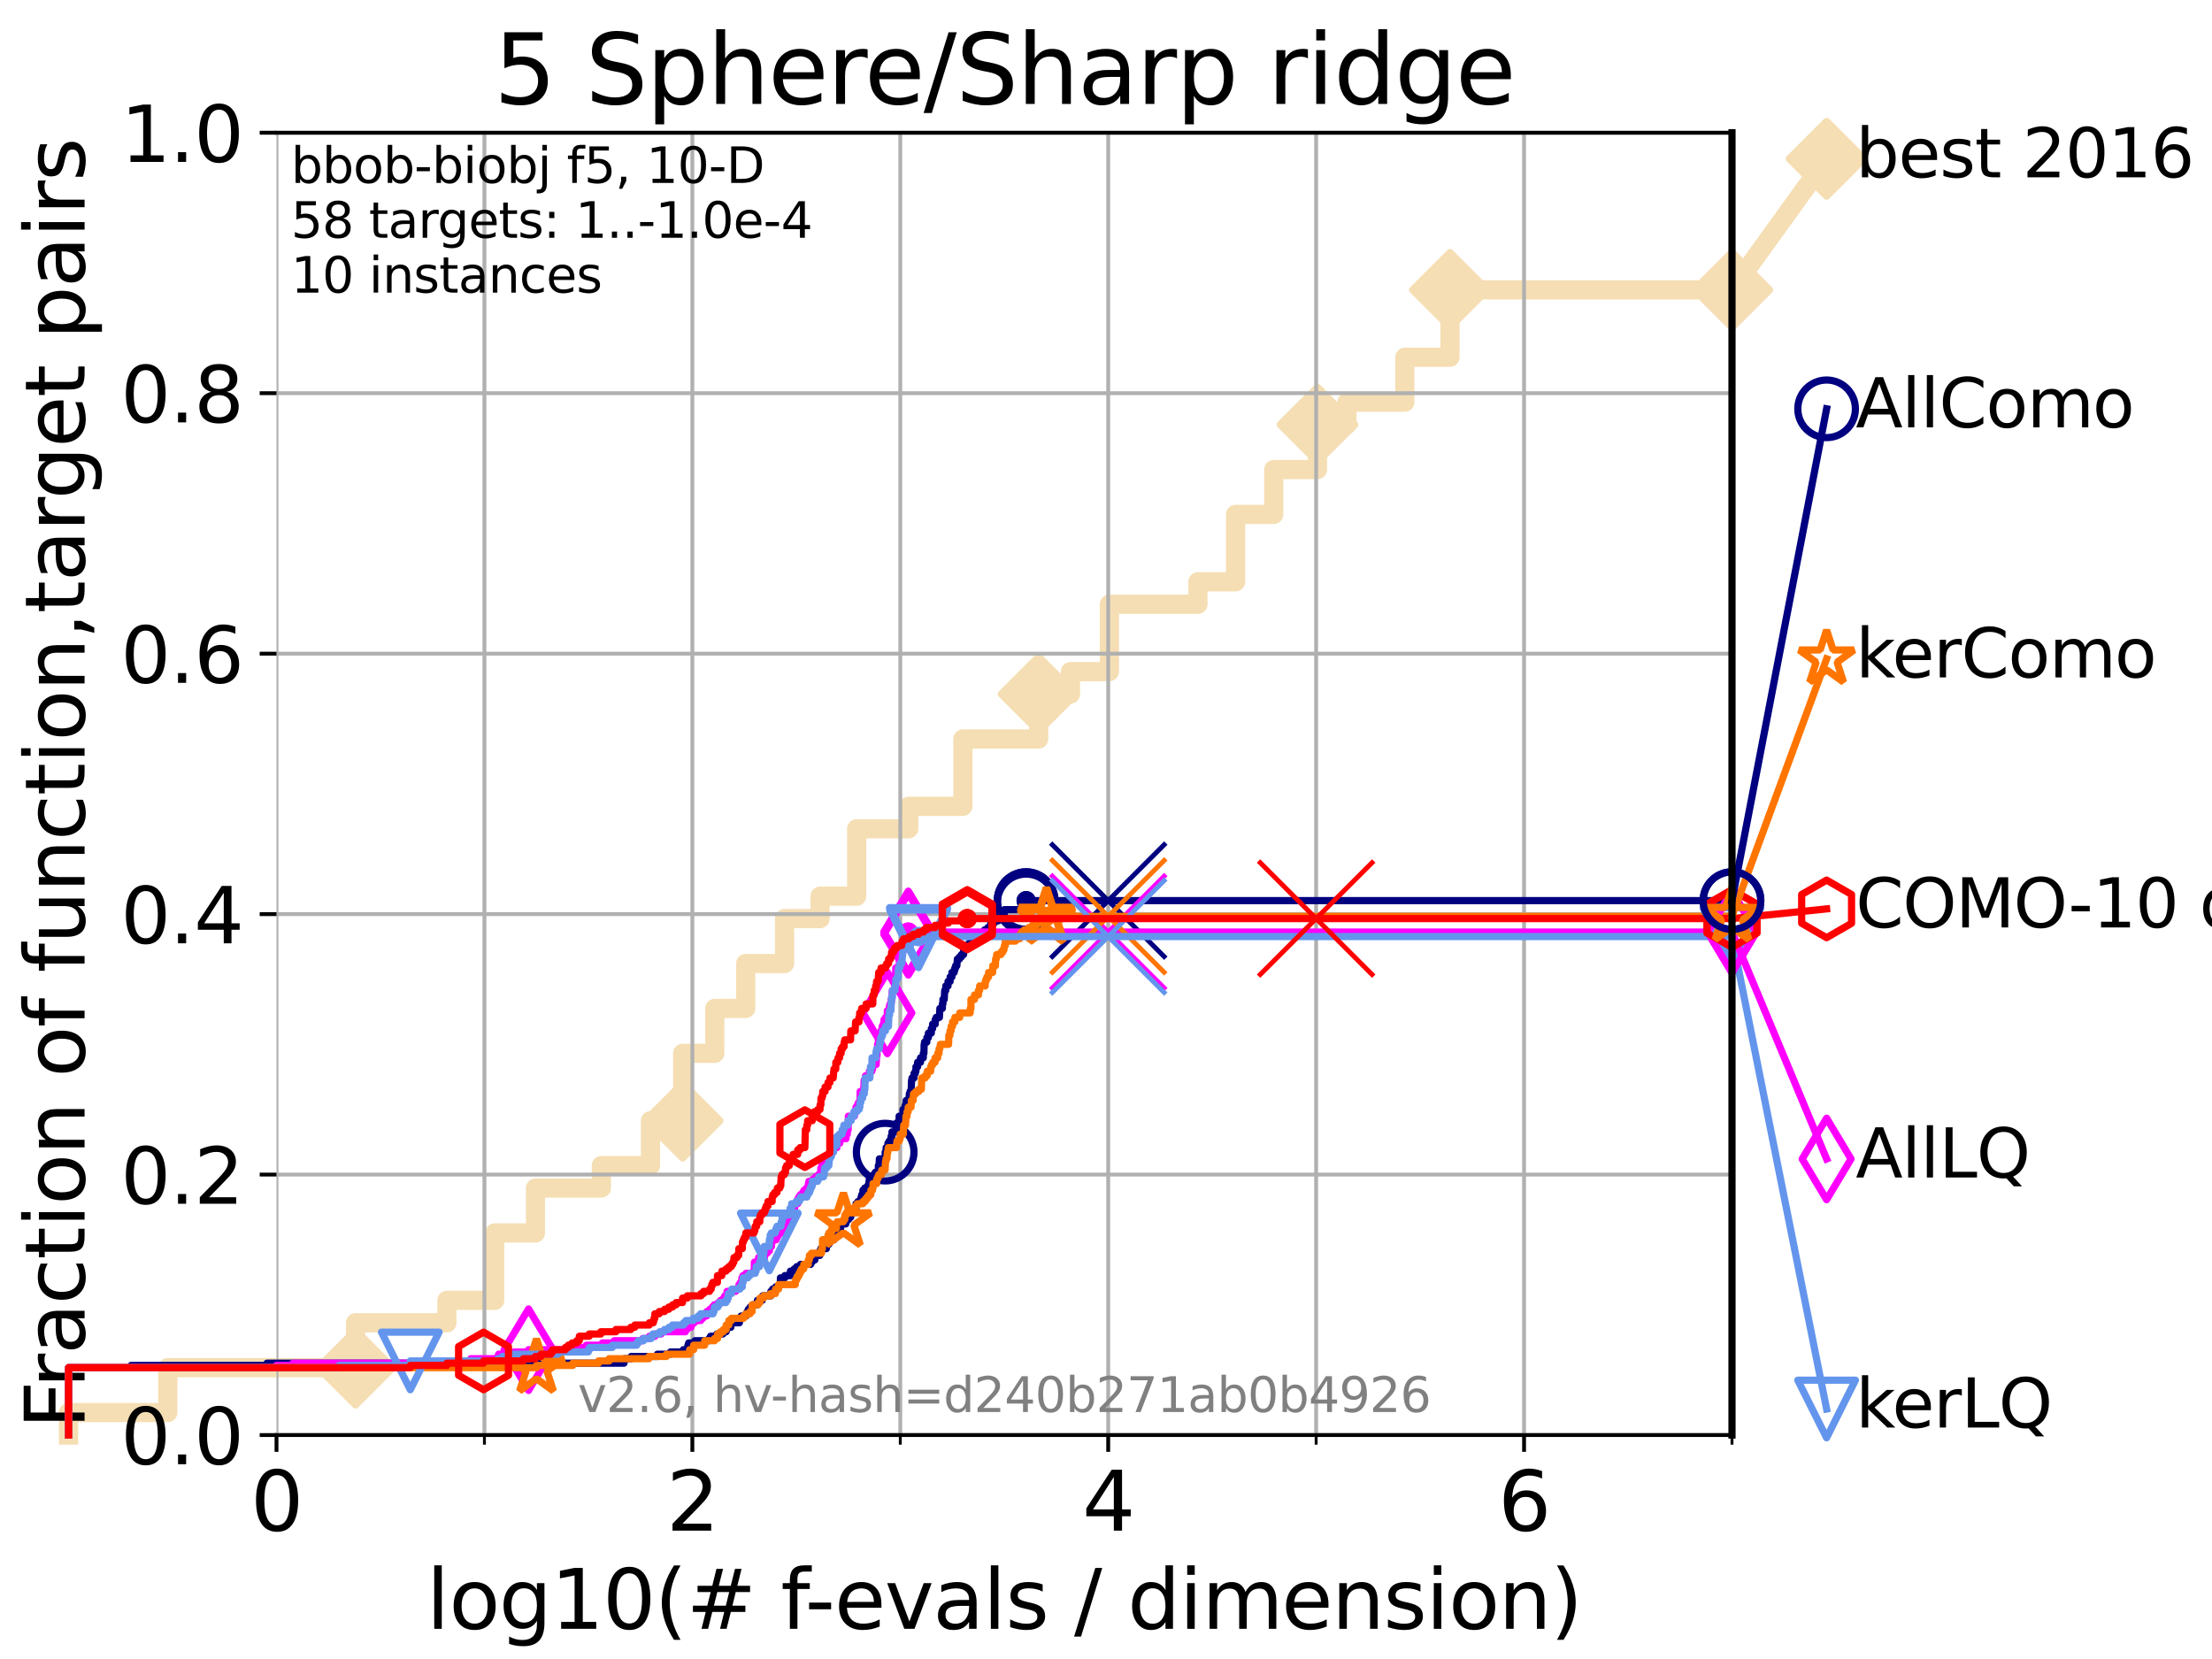 <?xml version="1.0" encoding="utf-8" standalone="no"?>
<!DOCTYPE svg PUBLIC "-//W3C//DTD SVG 1.1//EN"
  "http://www.w3.org/Graphics/SVG/1.1/DTD/svg11.dtd">
<svg xmlns:xlink="http://www.w3.org/1999/xlink" width="460.8pt" height="345.6pt" viewBox="0 0 460.8 345.6" xmlns="http://www.w3.org/2000/svg" version="1.1">
 <defs>
  <style type="text/css">*{stroke-linejoin: round; stroke-linecap: butt}</style>
 </defs>
 <g id="figure_1">
  <g id="patch_1">
   <path d="M 0 345.6 
L 460.8 345.6 
L 460.8 0 
L 0 0 
z
" style="fill: #ffffff"/>
  </g>
  <g id="axes_1">
   <g id="patch_2">
    <path d="M 57.6 298.944 
L 360.806 298.944 
L 360.806 27.648 
L 57.6 27.648 
z
" style="fill: #ffffff"/>
   </g>
   <g id="line2d_1">
    <path d="M 14.285 298.944 
L 14.285 294.266 
L 34.951 294.266 
L 34.951 284.911 
L 74.069 284.911 
L 74.069 275.556 
L 93.099 275.556 
L 93.099 270.879 
L 103.047 270.879 
L 103.047 256.846 
L 111.55 256.846 
L 111.55 247.491 
L 125.271 247.491 
L 125.271 242.814 
L 135.509 242.814 
L 135.509 233.459 
L 142.207 233.459 
L 142.207 219.426 
L 148.904 219.426 
L 148.904 210.071 
L 155.34 210.071 
L 155.34 200.716 
L 163.444 200.716 
L 163.444 191.361 
L 170.842 191.361 
L 170.842 186.684 
L 178.462 186.684 
L 178.462 172.651 
L 189.301 172.651 
L 189.301 167.974 
L 200.593 167.974 
L 200.593 153.941 
L 216.365 153.941 
L 216.365 144.586 
L 222.992 144.586 
L 222.992 139.908 
L 231.104 139.908 
L 231.104 125.876 
L 249.553 125.876 
L 249.553 121.198 
L 257.397 121.198 
L 257.397 107.166 
L 265.344 107.166 
L 265.344 97.811 
L 274.455 97.811 
L 274.455 88.456 
L 280.594 88.456 
L 280.594 83.778 
L 292.65 83.778 
L 292.65 74.423 
L 302.055 74.423 
L 302.055 60.391 
L 360.806 60.391 
" style="fill: none; stroke: #f5deb3; stroke-width: 4; stroke-linecap: square"/>
   </g>
   <g id="line2d_2">
    <defs>
     <path id="m811ad3e340" d="M -0 7.778 
L 7.778 0 
L 0 -7.778 
L -7.778 -0 
z
" style="stroke: #f5deb3; stroke-width: 1.5; stroke-linejoin: miter"/>
    </defs>
    <g>
     <use xlink:href="#m811ad3e340" x="74.069" y="284.911" style="fill: #f5deb3; stroke: #f5deb3; stroke-width: 1.5; stroke-linejoin: miter"/>
     <use xlink:href="#m811ad3e340" x="142.207" y="233.459" style="fill: #f5deb3; stroke: #f5deb3; stroke-width: 1.5; stroke-linejoin: miter"/>
     <use xlink:href="#m811ad3e340" x="216.365" y="144.586" style="fill: #f5deb3; stroke: #f5deb3; stroke-width: 1.5; stroke-linejoin: miter"/>
     <use xlink:href="#m811ad3e340" x="274.455" y="88.456" style="fill: #f5deb3; stroke: #f5deb3; stroke-width: 1.5; stroke-linejoin: miter"/>
     <use xlink:href="#m811ad3e340" x="302.055" y="60.391" style="fill: #f5deb3; stroke: #f5deb3; stroke-width: 1.5; stroke-linejoin: miter"/>
     <use xlink:href="#m811ad3e340" x="360.806" y="60.391" style="fill: #f5deb3; stroke: #f5deb3; stroke-width: 1.5; stroke-linejoin: miter"/>
    </g>
   </g>
   <g id="line2d_3">
    <path style="fill: none; stroke: #f5deb3; stroke-width: 4; stroke-linecap: square"/>
    <g/>
   </g>
   <g id="line2d_4">
    <path d="M 360.806 60.391 
L 380.515 33.074 
" style="fill: none; stroke: #f5deb3; stroke-width: 4; stroke-linecap: square"/>
    <g>
     <use xlink:href="#m811ad3e340" x="360.806" y="60.391" style="fill: #f5deb3; stroke: #f5deb3; stroke-width: 1.5; stroke-linejoin: miter"/>
     <use xlink:href="#m811ad3e340" x="380.515" y="33.074" style="fill: #f5deb3; stroke: #f5deb3; stroke-width: 1.5; stroke-linejoin: miter"/>
    </g>
   </g>
   <g id="matplotlib.axis_1">
    <g id="xtick_1">
     <g id="line2d_5">
      <path d="M 57.6 298.944 
L 57.6 27.648 
" clip-path="url(#p85aef0b73d)" style="fill: none; stroke: #b0b0b0; stroke-width: 0.8; stroke-linecap: square"/>
     </g>
     <g id="line2d_6">
      <defs>
       <path id="m5e72c2df8d" d="M 0 0 
L 0 3.5 
" style="stroke: #000000; stroke-width: 0.8"/>
      </defs>
      <g>
       <use xlink:href="#m5e72c2df8d" x="57.6" y="298.944" style="stroke: #000000; stroke-width: 0.8"/>
      </g>
     </g>
     <g id="text_1">
      <!-- 0 -->
      <g transform="translate(52.192 318.861) scale(0.17 -0.17)">
       <defs>
        <path id="DejaVuSans-30" d="M 2034 4250 
Q 1547 4250 1301 3770 
Q 1056 3291 1056 2328 
Q 1056 1369 1301 889 
Q 1547 409 2034 409 
Q 2525 409 2770 889 
Q 3016 1369 3016 2328 
Q 3016 3291 2770 3770 
Q 2525 4250 2034 4250 
z
M 2034 4750 
Q 2819 4750 3233 4129 
Q 3647 3509 3647 2328 
Q 3647 1150 3233 529 
Q 2819 -91 2034 -91 
Q 1250 -91 836 529 
Q 422 1150 422 2328 
Q 422 3509 836 4129 
Q 1250 4750 2034 4750 
z
" transform="scale(0.016)"/>
       </defs>
       <use xlink:href="#DejaVuSans-30"/>
      </g>
     </g>
    </g>
    <g id="xtick_2">
     <g id="line2d_7">
      <path d="M 144.23 298.944 
L 144.23 27.648 
" clip-path="url(#p85aef0b73d)" style="fill: none; stroke: #b0b0b0; stroke-width: 0.8; stroke-linecap: square"/>
     </g>
     <g id="line2d_8">
      <g>
       <use xlink:href="#m5e72c2df8d" x="144.23" y="298.944" style="stroke: #000000; stroke-width: 0.8"/>
      </g>
     </g>
     <g id="text_2">
      <!-- 2 -->
      <g transform="translate(138.822 318.861) scale(0.17 -0.17)">
       <defs>
        <path id="DejaVuSans-32" d="M 1228 531 
L 3431 531 
L 3431 0 
L 469 0 
L 469 531 
Q 828 903 1448 1529 
Q 2069 2156 2228 2338 
Q 2531 2678 2651 2914 
Q 2772 3150 2772 3378 
Q 2772 3750 2511 3984 
Q 2250 4219 1831 4219 
Q 1534 4219 1204 4116 
Q 875 4013 500 3803 
L 500 4441 
Q 881 4594 1212 4672 
Q 1544 4750 1819 4750 
Q 2544 4750 2975 4387 
Q 3406 4025 3406 3419 
Q 3406 3131 3298 2873 
Q 3191 2616 2906 2266 
Q 2828 2175 2409 1742 
Q 1991 1309 1228 531 
z
" transform="scale(0.016)"/>
       </defs>
       <use xlink:href="#DejaVuSans-32"/>
      </g>
     </g>
    </g>
    <g id="xtick_3">
     <g id="line2d_9">
      <path d="M 230.861 298.944 
L 230.861 27.648 
" clip-path="url(#p85aef0b73d)" style="fill: none; stroke: #b0b0b0; stroke-width: 0.8; stroke-linecap: square"/>
     </g>
     <g id="line2d_10">
      <g>
       <use xlink:href="#m5e72c2df8d" x="230.861" y="298.944" style="stroke: #000000; stroke-width: 0.8"/>
      </g>
     </g>
     <g id="text_3">
      <!-- 4 -->
      <g transform="translate(225.453 318.861) scale(0.17 -0.17)">
       <defs>
        <path id="DejaVuSans-34" d="M 2419 4116 
L 825 1625 
L 2419 1625 
L 2419 4116 
z
M 2253 4666 
L 3047 4666 
L 3047 1625 
L 3713 1625 
L 3713 1100 
L 3047 1100 
L 3047 0 
L 2419 0 
L 2419 1100 
L 313 1100 
L 313 1709 
L 2253 4666 
z
" transform="scale(0.016)"/>
       </defs>
       <use xlink:href="#DejaVuSans-34"/>
      </g>
     </g>
    </g>
    <g id="xtick_4">
     <g id="line2d_11">
      <path d="M 317.491 298.944 
L 317.491 27.648 
" clip-path="url(#p85aef0b73d)" style="fill: none; stroke: #b0b0b0; stroke-width: 0.8; stroke-linecap: square"/>
     </g>
     <g id="line2d_12">
      <g>
       <use xlink:href="#m5e72c2df8d" x="317.491" y="298.944" style="stroke: #000000; stroke-width: 0.8"/>
      </g>
     </g>
     <g id="text_4">
      <!-- 6 -->
      <g transform="translate(312.083 318.861) scale(0.17 -0.17)">
       <defs>
        <path id="DejaVuSans-36" d="M 2113 2584 
Q 1688 2584 1439 2293 
Q 1191 2003 1191 1497 
Q 1191 994 1439 701 
Q 1688 409 2113 409 
Q 2538 409 2786 701 
Q 3034 994 3034 1497 
Q 3034 2003 2786 2293 
Q 2538 2584 2113 2584 
z
M 3366 4563 
L 3366 3988 
Q 3128 4100 2886 4159 
Q 2644 4219 2406 4219 
Q 1781 4219 1451 3797 
Q 1122 3375 1075 2522 
Q 1259 2794 1537 2939 
Q 1816 3084 2150 3084 
Q 2853 3084 3261 2657 
Q 3669 2231 3669 1497 
Q 3669 778 3244 343 
Q 2819 -91 2113 -91 
Q 1303 -91 875 529 
Q 447 1150 447 2328 
Q 447 3434 972 4092 
Q 1497 4750 2381 4750 
Q 2619 4750 2861 4703 
Q 3103 4656 3366 4563 
z
" transform="scale(0.016)"/>
       </defs>
       <use xlink:href="#DejaVuSans-36"/>
      </g>
     </g>
    </g>
    <g id="xtick_5">
     <g id="line2d_13">
      <path d="M 100.915 298.944 
L 100.915 27.648 
" clip-path="url(#p85aef0b73d)" style="fill: none; stroke: #b0b0b0; stroke-width: 0.8; stroke-linecap: square"/>
     </g>
     <g id="line2d_14">
      <defs>
       <path id="m9538f85d6e" d="M 0 0 
L 0 2 
" style="stroke: #000000; stroke-width: 0.6"/>
      </defs>
      <g>
       <use xlink:href="#m9538f85d6e" x="100.915" y="298.944" style="stroke: #000000; stroke-width: 0.6"/>
      </g>
     </g>
    </g>
    <g id="xtick_6">
     <g id="line2d_15">
      <path d="M 187.546 298.944 
L 187.546 27.648 
" clip-path="url(#p85aef0b73d)" style="fill: none; stroke: #b0b0b0; stroke-width: 0.8; stroke-linecap: square"/>
     </g>
     <g id="line2d_16">
      <g>
       <use xlink:href="#m9538f85d6e" x="187.546" y="298.944" style="stroke: #000000; stroke-width: 0.6"/>
      </g>
     </g>
    </g>
    <g id="xtick_7">
     <g id="line2d_17">
      <path d="M 274.176 298.944 
L 274.176 27.648 
" clip-path="url(#p85aef0b73d)" style="fill: none; stroke: #b0b0b0; stroke-width: 0.8; stroke-linecap: square"/>
     </g>
     <g id="line2d_18">
      <g>
       <use xlink:href="#m9538f85d6e" x="274.176" y="298.944" style="stroke: #000000; stroke-width: 0.6"/>
      </g>
     </g>
    </g>
    <g id="xtick_8">
     <g id="line2d_19">
      <path d="M 360.806 298.944 
L 360.806 27.648 
" clip-path="url(#p85aef0b73d)" style="fill: none; stroke: #b0b0b0; stroke-width: 0.8; stroke-linecap: square"/>
     </g>
     <g id="line2d_20">
      <g>
       <use xlink:href="#m9538f85d6e" x="360.806" y="298.944" style="stroke: #000000; stroke-width: 0.6"/>
      </g>
     </g>
    </g>
    <g id="text_5">
     <!-- log10(# f-evals / dimension) -->
     <g transform="translate(88.823 339.314) scale(0.17 -0.17)">
      <defs>
       <path id="DejaVuSans-6c" d="M 603 4863 
L 1178 4863 
L 1178 0 
L 603 0 
L 603 4863 
z
" transform="scale(0.016)"/>
       <path id="DejaVuSans-6f" d="M 1959 3097 
Q 1497 3097 1228 2736 
Q 959 2375 959 1747 
Q 959 1119 1226 758 
Q 1494 397 1959 397 
Q 2419 397 2687 759 
Q 2956 1122 2956 1747 
Q 2956 2369 2687 2733 
Q 2419 3097 1959 3097 
z
M 1959 3584 
Q 2709 3584 3137 3096 
Q 3566 2609 3566 1747 
Q 3566 888 3137 398 
Q 2709 -91 1959 -91 
Q 1206 -91 779 398 
Q 353 888 353 1747 
Q 353 2609 779 3096 
Q 1206 3584 1959 3584 
z
" transform="scale(0.016)"/>
       <path id="DejaVuSans-67" d="M 2906 1791 
Q 2906 2416 2648 2759 
Q 2391 3103 1925 3103 
Q 1463 3103 1205 2759 
Q 947 2416 947 1791 
Q 947 1169 1205 825 
Q 1463 481 1925 481 
Q 2391 481 2648 825 
Q 2906 1169 2906 1791 
z
M 3481 434 
Q 3481 -459 3084 -895 
Q 2688 -1331 1869 -1331 
Q 1566 -1331 1297 -1286 
Q 1028 -1241 775 -1147 
L 775 -588 
Q 1028 -725 1275 -790 
Q 1522 -856 1778 -856 
Q 2344 -856 2625 -561 
Q 2906 -266 2906 331 
L 2906 616 
Q 2728 306 2450 153 
Q 2172 0 1784 0 
Q 1141 0 747 490 
Q 353 981 353 1791 
Q 353 2603 747 3093 
Q 1141 3584 1784 3584 
Q 2172 3584 2450 3431 
Q 2728 3278 2906 2969 
L 2906 3500 
L 3481 3500 
L 3481 434 
z
" transform="scale(0.016)"/>
       <path id="DejaVuSans-31" d="M 794 531 
L 1825 531 
L 1825 4091 
L 703 3866 
L 703 4441 
L 1819 4666 
L 2450 4666 
L 2450 531 
L 3481 531 
L 3481 0 
L 794 0 
L 794 531 
z
" transform="scale(0.016)"/>
       <path id="DejaVuSans-28" d="M 1984 4856 
Q 1566 4138 1362 3434 
Q 1159 2731 1159 2009 
Q 1159 1288 1364 580 
Q 1569 -128 1984 -844 
L 1484 -844 
Q 1016 -109 783 600 
Q 550 1309 550 2009 
Q 550 2706 781 3412 
Q 1013 4119 1484 4856 
L 1984 4856 
z
" transform="scale(0.016)"/>
       <path id="DejaVuSans-23" d="M 3272 2816 
L 2363 2816 
L 2100 1772 
L 3016 1772 
L 3272 2816 
z
M 2803 4594 
L 2478 3297 
L 3391 3297 
L 3719 4594 
L 4219 4594 
L 3897 3297 
L 4872 3297 
L 4872 2816 
L 3775 2816 
L 3519 1772 
L 4513 1772 
L 4513 1294 
L 3397 1294 
L 3072 0 
L 2572 0 
L 2894 1294 
L 1978 1294 
L 1656 0 
L 1153 0 
L 1478 1294 
L 494 1294 
L 494 1772 
L 1594 1772 
L 1856 2816 
L 850 2816 
L 850 3297 
L 1978 3297 
L 2297 4594 
L 2803 4594 
z
" transform="scale(0.016)"/>
       <path id="DejaVuSans-20" transform="scale(0.016)"/>
       <path id="DejaVuSans-66" d="M 2375 4863 
L 2375 4384 
L 1825 4384 
Q 1516 4384 1395 4259 
Q 1275 4134 1275 3809 
L 1275 3500 
L 2222 3500 
L 2222 3053 
L 1275 3053 
L 1275 0 
L 697 0 
L 697 3053 
L 147 3053 
L 147 3500 
L 697 3500 
L 697 3744 
Q 697 4328 969 4595 
Q 1241 4863 1831 4863 
L 2375 4863 
z
" transform="scale(0.016)"/>
       <path id="DejaVuSans-2d" d="M 313 2009 
L 1997 2009 
L 1997 1497 
L 313 1497 
L 313 2009 
z
" transform="scale(0.016)"/>
       <path id="DejaVuSans-65" d="M 3597 1894 
L 3597 1613 
L 953 1613 
Q 991 1019 1311 708 
Q 1631 397 2203 397 
Q 2534 397 2845 478 
Q 3156 559 3463 722 
L 3463 178 
Q 3153 47 2828 -22 
Q 2503 -91 2169 -91 
Q 1331 -91 842 396 
Q 353 884 353 1716 
Q 353 2575 817 3079 
Q 1281 3584 2069 3584 
Q 2775 3584 3186 3129 
Q 3597 2675 3597 1894 
z
M 3022 2063 
Q 3016 2534 2758 2815 
Q 2500 3097 2075 3097 
Q 1594 3097 1305 2825 
Q 1016 2553 972 2059 
L 3022 2063 
z
" transform="scale(0.016)"/>
       <path id="DejaVuSans-76" d="M 191 3500 
L 800 3500 
L 1894 563 
L 2988 3500 
L 3597 3500 
L 2284 0 
L 1503 0 
L 191 3500 
z
" transform="scale(0.016)"/>
       <path id="DejaVuSans-61" d="M 2194 1759 
Q 1497 1759 1228 1600 
Q 959 1441 959 1056 
Q 959 750 1161 570 
Q 1363 391 1709 391 
Q 2188 391 2477 730 
Q 2766 1069 2766 1631 
L 2766 1759 
L 2194 1759 
z
M 3341 1997 
L 3341 0 
L 2766 0 
L 2766 531 
Q 2569 213 2275 61 
Q 1981 -91 1556 -91 
Q 1019 -91 701 211 
Q 384 513 384 1019 
Q 384 1609 779 1909 
Q 1175 2209 1959 2209 
L 2766 2209 
L 2766 2266 
Q 2766 2663 2505 2880 
Q 2244 3097 1772 3097 
Q 1472 3097 1187 3025 
Q 903 2953 641 2809 
L 641 3341 
Q 956 3463 1253 3523 
Q 1550 3584 1831 3584 
Q 2591 3584 2966 3190 
Q 3341 2797 3341 1997 
z
" transform="scale(0.016)"/>
       <path id="DejaVuSans-73" d="M 2834 3397 
L 2834 2853 
Q 2591 2978 2328 3040 
Q 2066 3103 1784 3103 
Q 1356 3103 1142 2972 
Q 928 2841 928 2578 
Q 928 2378 1081 2264 
Q 1234 2150 1697 2047 
L 1894 2003 
Q 2506 1872 2764 1633 
Q 3022 1394 3022 966 
Q 3022 478 2636 193 
Q 2250 -91 1575 -91 
Q 1294 -91 989 -36 
Q 684 19 347 128 
L 347 722 
Q 666 556 975 473 
Q 1284 391 1588 391 
Q 1994 391 2212 530 
Q 2431 669 2431 922 
Q 2431 1156 2273 1281 
Q 2116 1406 1581 1522 
L 1381 1569 
Q 847 1681 609 1914 
Q 372 2147 372 2553 
Q 372 3047 722 3315 
Q 1072 3584 1716 3584 
Q 2034 3584 2315 3537 
Q 2597 3491 2834 3397 
z
" transform="scale(0.016)"/>
       <path id="DejaVuSans-2f" d="M 1625 4666 
L 2156 4666 
L 531 -594 
L 0 -594 
L 1625 4666 
z
" transform="scale(0.016)"/>
       <path id="DejaVuSans-64" d="M 2906 2969 
L 2906 4863 
L 3481 4863 
L 3481 0 
L 2906 0 
L 2906 525 
Q 2725 213 2448 61 
Q 2172 -91 1784 -91 
Q 1150 -91 751 415 
Q 353 922 353 1747 
Q 353 2572 751 3078 
Q 1150 3584 1784 3584 
Q 2172 3584 2448 3432 
Q 2725 3281 2906 2969 
z
M 947 1747 
Q 947 1113 1208 752 
Q 1469 391 1925 391 
Q 2381 391 2643 752 
Q 2906 1113 2906 1747 
Q 2906 2381 2643 2742 
Q 2381 3103 1925 3103 
Q 1469 3103 1208 2742 
Q 947 2381 947 1747 
z
" transform="scale(0.016)"/>
       <path id="DejaVuSans-69" d="M 603 3500 
L 1178 3500 
L 1178 0 
L 603 0 
L 603 3500 
z
M 603 4863 
L 1178 4863 
L 1178 4134 
L 603 4134 
L 603 4863 
z
" transform="scale(0.016)"/>
       <path id="DejaVuSans-6d" d="M 3328 2828 
Q 3544 3216 3844 3400 
Q 4144 3584 4550 3584 
Q 5097 3584 5394 3201 
Q 5691 2819 5691 2113 
L 5691 0 
L 5113 0 
L 5113 2094 
Q 5113 2597 4934 2840 
Q 4756 3084 4391 3084 
Q 3944 3084 3684 2787 
Q 3425 2491 3425 1978 
L 3425 0 
L 2847 0 
L 2847 2094 
Q 2847 2600 2669 2842 
Q 2491 3084 2119 3084 
Q 1678 3084 1418 2786 
Q 1159 2488 1159 1978 
L 1159 0 
L 581 0 
L 581 3500 
L 1159 3500 
L 1159 2956 
Q 1356 3278 1631 3431 
Q 1906 3584 2284 3584 
Q 2666 3584 2933 3390 
Q 3200 3197 3328 2828 
z
" transform="scale(0.016)"/>
       <path id="DejaVuSans-6e" d="M 3513 2113 
L 3513 0 
L 2938 0 
L 2938 2094 
Q 2938 2591 2744 2837 
Q 2550 3084 2163 3084 
Q 1697 3084 1428 2787 
Q 1159 2491 1159 1978 
L 1159 0 
L 581 0 
L 581 3500 
L 1159 3500 
L 1159 2956 
Q 1366 3272 1645 3428 
Q 1925 3584 2291 3584 
Q 2894 3584 3203 3211 
Q 3513 2838 3513 2113 
z
" transform="scale(0.016)"/>
       <path id="DejaVuSans-29" d="M 513 4856 
L 1013 4856 
Q 1481 4119 1714 3412 
Q 1947 2706 1947 2009 
Q 1947 1309 1714 600 
Q 1481 -109 1013 -844 
L 513 -844 
Q 928 -128 1133 580 
Q 1338 1288 1338 2009 
Q 1338 2731 1133 3434 
Q 928 4138 513 4856 
z
" transform="scale(0.016)"/>
      </defs>
      <use xlink:href="#DejaVuSans-6c"/>
      <use xlink:href="#DejaVuSans-6f" x="27.783"/>
      <use xlink:href="#DejaVuSans-67" x="88.965"/>
      <use xlink:href="#DejaVuSans-31" x="152.441"/>
      <use xlink:href="#DejaVuSans-30" x="216.064"/>
      <use xlink:href="#DejaVuSans-28" x="279.688"/>
      <use xlink:href="#DejaVuSans-23" x="318.701"/>
      <use xlink:href="#DejaVuSans-20" x="402.49"/>
      <use xlink:href="#DejaVuSans-66" x="434.277"/>
      <use xlink:href="#DejaVuSans-2d" x="463.982"/>
      <use xlink:href="#DejaVuSans-65" x="500.066"/>
      <use xlink:href="#DejaVuSans-76" x="561.59"/>
      <use xlink:href="#DejaVuSans-61" x="620.77"/>
      <use xlink:href="#DejaVuSans-6c" x="682.049"/>
      <use xlink:href="#DejaVuSans-73" x="709.832"/>
      <use xlink:href="#DejaVuSans-20" x="761.932"/>
      <use xlink:href="#DejaVuSans-2f" x="793.719"/>
      <use xlink:href="#DejaVuSans-20" x="827.41"/>
      <use xlink:href="#DejaVuSans-64" x="859.197"/>
      <use xlink:href="#DejaVuSans-69" x="922.674"/>
      <use xlink:href="#DejaVuSans-6d" x="950.457"/>
      <use xlink:href="#DejaVuSans-65" x="1047.869"/>
      <use xlink:href="#DejaVuSans-6e" x="1109.393"/>
      <use xlink:href="#DejaVuSans-73" x="1172.771"/>
      <use xlink:href="#DejaVuSans-69" x="1224.871"/>
      <use xlink:href="#DejaVuSans-6f" x="1252.654"/>
      <use xlink:href="#DejaVuSans-6e" x="1313.836"/>
      <use xlink:href="#DejaVuSans-29" x="1377.215"/>
     </g>
    </g>
   </g>
   <g id="matplotlib.axis_2">
    <g id="ytick_1">
     <g id="line2d_21">
      <path d="M 57.6 298.944 
L 360.806 298.944 
" clip-path="url(#p85aef0b73d)" style="fill: none; stroke: #b0b0b0; stroke-width: 0.8; stroke-linecap: square"/>
     </g>
     <g id="line2d_22">
      <defs>
       <path id="mda84c5db26" d="M 0 0 
L -3.5 0 
" style="stroke: #000000; stroke-width: 0.8"/>
      </defs>
      <g>
       <use xlink:href="#mda84c5db26" x="57.6" y="298.944" style="stroke: #000000; stroke-width: 0.8"/>
      </g>
     </g>
     <g id="text_6">
      <!-- 0.0 -->
      <g transform="translate(25.155 305.023) scale(0.16 -0.16)">
       <defs>
        <path id="DejaVuSans-2e" d="M 684 794 
L 1344 794 
L 1344 0 
L 684 0 
L 684 794 
z
" transform="scale(0.016)"/>
       </defs>
       <use xlink:href="#DejaVuSans-30"/>
       <use xlink:href="#DejaVuSans-2e" x="63.623"/>
       <use xlink:href="#DejaVuSans-30" x="95.41"/>
      </g>
     </g>
    </g>
    <g id="ytick_2">
     <g id="line2d_23">
      <path d="M 57.6 244.685 
L 360.806 244.685 
" clip-path="url(#p85aef0b73d)" style="fill: none; stroke: #b0b0b0; stroke-width: 0.8; stroke-linecap: square"/>
     </g>
     <g id="line2d_24">
      <g>
       <use xlink:href="#mda84c5db26" x="57.6" y="244.685" style="stroke: #000000; stroke-width: 0.8"/>
      </g>
     </g>
     <g id="text_7">
      <!-- 0.2 -->
      <g transform="translate(25.155 250.764) scale(0.16 -0.16)">
       <use xlink:href="#DejaVuSans-30"/>
       <use xlink:href="#DejaVuSans-2e" x="63.623"/>
       <use xlink:href="#DejaVuSans-32" x="95.41"/>
      </g>
     </g>
    </g>
    <g id="ytick_3">
     <g id="line2d_25">
      <path d="M 57.6 190.426 
L 360.806 190.426 
" clip-path="url(#p85aef0b73d)" style="fill: none; stroke: #b0b0b0; stroke-width: 0.8; stroke-linecap: square"/>
     </g>
     <g id="line2d_26">
      <g>
       <use xlink:href="#mda84c5db26" x="57.6" y="190.426" style="stroke: #000000; stroke-width: 0.8"/>
      </g>
     </g>
     <g id="text_8">
      <!-- 0.4 -->
      <g transform="translate(25.155 196.504) scale(0.16 -0.16)">
       <use xlink:href="#DejaVuSans-30"/>
       <use xlink:href="#DejaVuSans-2e" x="63.623"/>
       <use xlink:href="#DejaVuSans-34" x="95.41"/>
      </g>
     </g>
    </g>
    <g id="ytick_4">
     <g id="line2d_27">
      <path d="M 57.6 136.166 
L 360.806 136.166 
" clip-path="url(#p85aef0b73d)" style="fill: none; stroke: #b0b0b0; stroke-width: 0.8; stroke-linecap: square"/>
     </g>
     <g id="line2d_28">
      <g>
       <use xlink:href="#mda84c5db26" x="57.6" y="136.166" style="stroke: #000000; stroke-width: 0.8"/>
      </g>
     </g>
     <g id="text_9">
      <!-- 0.6 -->
      <g transform="translate(25.155 142.245) scale(0.16 -0.16)">
       <use xlink:href="#DejaVuSans-30"/>
       <use xlink:href="#DejaVuSans-2e" x="63.623"/>
       <use xlink:href="#DejaVuSans-36" x="95.41"/>
      </g>
     </g>
    </g>
    <g id="ytick_5">
     <g id="line2d_29">
      <path d="M 57.6 81.907 
L 360.806 81.907 
" clip-path="url(#p85aef0b73d)" style="fill: none; stroke: #b0b0b0; stroke-width: 0.8; stroke-linecap: square"/>
     </g>
     <g id="line2d_30">
      <g>
       <use xlink:href="#mda84c5db26" x="57.6" y="81.907" style="stroke: #000000; stroke-width: 0.8"/>
      </g>
     </g>
     <g id="text_10">
      <!-- 0.8 -->
      <g transform="translate(25.155 87.986) scale(0.16 -0.16)">
       <defs>
        <path id="DejaVuSans-38" d="M 2034 2216 
Q 1584 2216 1326 1975 
Q 1069 1734 1069 1313 
Q 1069 891 1326 650 
Q 1584 409 2034 409 
Q 2484 409 2743 651 
Q 3003 894 3003 1313 
Q 3003 1734 2745 1975 
Q 2488 2216 2034 2216 
z
M 1403 2484 
Q 997 2584 770 2862 
Q 544 3141 544 3541 
Q 544 4100 942 4425 
Q 1341 4750 2034 4750 
Q 2731 4750 3128 4425 
Q 3525 4100 3525 3541 
Q 3525 3141 3298 2862 
Q 3072 2584 2669 2484 
Q 3125 2378 3379 2068 
Q 3634 1759 3634 1313 
Q 3634 634 3220 271 
Q 2806 -91 2034 -91 
Q 1263 -91 848 271 
Q 434 634 434 1313 
Q 434 1759 690 2068 
Q 947 2378 1403 2484 
z
M 1172 3481 
Q 1172 3119 1398 2916 
Q 1625 2713 2034 2713 
Q 2441 2713 2670 2916 
Q 2900 3119 2900 3481 
Q 2900 3844 2670 4047 
Q 2441 4250 2034 4250 
Q 1625 4250 1398 4047 
Q 1172 3844 1172 3481 
z
" transform="scale(0.016)"/>
       </defs>
       <use xlink:href="#DejaVuSans-30"/>
       <use xlink:href="#DejaVuSans-2e" x="63.623"/>
       <use xlink:href="#DejaVuSans-38" x="95.41"/>
      </g>
     </g>
    </g>
    <g id="ytick_6">
     <g id="line2d_31">
      <path d="M 57.6 27.648 
L 360.806 27.648 
" clip-path="url(#p85aef0b73d)" style="fill: none; stroke: #b0b0b0; stroke-width: 0.8; stroke-linecap: square"/>
     </g>
     <g id="line2d_32">
      <g>
       <use xlink:href="#mda84c5db26" x="57.6" y="27.648" style="stroke: #000000; stroke-width: 0.8"/>
      </g>
     </g>
     <g id="text_11">
      <!-- 1.0 -->
      <g transform="translate(25.155 33.727) scale(0.16 -0.16)">
       <use xlink:href="#DejaVuSans-31"/>
       <use xlink:href="#DejaVuSans-2e" x="63.623"/>
       <use xlink:href="#DejaVuSans-30" x="95.41"/>
      </g>
     </g>
    </g>
    <g id="text_12">
     <!-- Fraction of function,target pairs -->
     <g transform="translate(17.62 297.681) rotate(-90) scale(0.17 -0.17)">
      <defs>
       <path id="DejaVuSans-46" d="M 628 4666 
L 3309 4666 
L 3309 4134 
L 1259 4134 
L 1259 2759 
L 3109 2759 
L 3109 2228 
L 1259 2228 
L 1259 0 
L 628 0 
L 628 4666 
z
" transform="scale(0.016)"/>
       <path id="DejaVuSans-72" d="M 2631 2963 
Q 2534 3019 2420 3045 
Q 2306 3072 2169 3072 
Q 1681 3072 1420 2755 
Q 1159 2438 1159 1844 
L 1159 0 
L 581 0 
L 581 3500 
L 1159 3500 
L 1159 2956 
Q 1341 3275 1631 3429 
Q 1922 3584 2338 3584 
Q 2397 3584 2469 3576 
Q 2541 3569 2628 3553 
L 2631 2963 
z
" transform="scale(0.016)"/>
       <path id="DejaVuSans-63" d="M 3122 3366 
L 3122 2828 
Q 2878 2963 2633 3030 
Q 2388 3097 2138 3097 
Q 1578 3097 1268 2742 
Q 959 2388 959 1747 
Q 959 1106 1268 751 
Q 1578 397 2138 397 
Q 2388 397 2633 464 
Q 2878 531 3122 666 
L 3122 134 
Q 2881 22 2623 -34 
Q 2366 -91 2075 -91 
Q 1284 -91 818 406 
Q 353 903 353 1747 
Q 353 2603 823 3093 
Q 1294 3584 2113 3584 
Q 2378 3584 2631 3529 
Q 2884 3475 3122 3366 
z
" transform="scale(0.016)"/>
       <path id="DejaVuSans-74" d="M 1172 4494 
L 1172 3500 
L 2356 3500 
L 2356 3053 
L 1172 3053 
L 1172 1153 
Q 1172 725 1289 603 
Q 1406 481 1766 481 
L 2356 481 
L 2356 0 
L 1766 0 
Q 1100 0 847 248 
Q 594 497 594 1153 
L 594 3053 
L 172 3053 
L 172 3500 
L 594 3500 
L 594 4494 
L 1172 4494 
z
" transform="scale(0.016)"/>
       <path id="DejaVuSans-75" d="M 544 1381 
L 544 3500 
L 1119 3500 
L 1119 1403 
Q 1119 906 1312 657 
Q 1506 409 1894 409 
Q 2359 409 2629 706 
Q 2900 1003 2900 1516 
L 2900 3500 
L 3475 3500 
L 3475 0 
L 2900 0 
L 2900 538 
Q 2691 219 2414 64 
Q 2138 -91 1772 -91 
Q 1169 -91 856 284 
Q 544 659 544 1381 
z
M 1991 3584 
L 1991 3584 
z
" transform="scale(0.016)"/>
       <path id="DejaVuSans-2c" d="M 750 794 
L 1409 794 
L 1409 256 
L 897 -744 
L 494 -744 
L 750 256 
L 750 794 
z
" transform="scale(0.016)"/>
       <path id="DejaVuSans-70" d="M 1159 525 
L 1159 -1331 
L 581 -1331 
L 581 3500 
L 1159 3500 
L 1159 2969 
Q 1341 3281 1617 3432 
Q 1894 3584 2278 3584 
Q 2916 3584 3314 3078 
Q 3713 2572 3713 1747 
Q 3713 922 3314 415 
Q 2916 -91 2278 -91 
Q 1894 -91 1617 61 
Q 1341 213 1159 525 
z
M 3116 1747 
Q 3116 2381 2855 2742 
Q 2594 3103 2138 3103 
Q 1681 3103 1420 2742 
Q 1159 2381 1159 1747 
Q 1159 1113 1420 752 
Q 1681 391 2138 391 
Q 2594 391 2855 752 
Q 3116 1113 3116 1747 
z
" transform="scale(0.016)"/>
      </defs>
      <use xlink:href="#DejaVuSans-46"/>
      <use xlink:href="#DejaVuSans-72" x="50.27"/>
      <use xlink:href="#DejaVuSans-61" x="91.383"/>
      <use xlink:href="#DejaVuSans-63" x="152.662"/>
      <use xlink:href="#DejaVuSans-74" x="207.643"/>
      <use xlink:href="#DejaVuSans-69" x="246.852"/>
      <use xlink:href="#DejaVuSans-6f" x="274.635"/>
      <use xlink:href="#DejaVuSans-6e" x="335.816"/>
      <use xlink:href="#DejaVuSans-20" x="399.195"/>
      <use xlink:href="#DejaVuSans-6f" x="430.982"/>
      <use xlink:href="#DejaVuSans-66" x="492.164"/>
      <use xlink:href="#DejaVuSans-20" x="527.369"/>
      <use xlink:href="#DejaVuSans-66" x="559.156"/>
      <use xlink:href="#DejaVuSans-75" x="594.361"/>
      <use xlink:href="#DejaVuSans-6e" x="657.74"/>
      <use xlink:href="#DejaVuSans-63" x="721.119"/>
      <use xlink:href="#DejaVuSans-74" x="776.1"/>
      <use xlink:href="#DejaVuSans-69" x="815.309"/>
      <use xlink:href="#DejaVuSans-6f" x="843.092"/>
      <use xlink:href="#DejaVuSans-6e" x="904.273"/>
      <use xlink:href="#DejaVuSans-2c" x="967.652"/>
      <use xlink:href="#DejaVuSans-74" x="999.439"/>
      <use xlink:href="#DejaVuSans-61" x="1038.648"/>
      <use xlink:href="#DejaVuSans-72" x="1099.928"/>
      <use xlink:href="#DejaVuSans-67" x="1139.291"/>
      <use xlink:href="#DejaVuSans-65" x="1202.768"/>
      <use xlink:href="#DejaVuSans-74" x="1264.291"/>
      <use xlink:href="#DejaVuSans-20" x="1303.5"/>
      <use xlink:href="#DejaVuSans-70" x="1335.287"/>
      <use xlink:href="#DejaVuSans-61" x="1398.764"/>
      <use xlink:href="#DejaVuSans-69" x="1460.043"/>
      <use xlink:href="#DejaVuSans-72" x="1487.826"/>
      <use xlink:href="#DejaVuSans-73" x="1528.939"/>
     </g>
    </g>
   </g>
   <g id="line2d_33">
    <defs>
     <path id="m94ad016132" d="M 0 1.5 
C 0.398 1.5 0.779 1.342 1.061 1.061 
C 1.342 0.779 1.5 0.398 1.5 0 
C 1.5 -0.398 1.342 -0.779 1.061 -1.061 
C 0.779 -1.342 0.398 -1.5 0 -1.5 
C -0.398 -1.5 -0.779 -1.342 -1.061 -1.061 
C -1.342 -0.779 -1.5 -0.398 -1.5 0 
C -1.5 0.398 -1.342 0.779 -1.061 1.061 
C -0.779 1.342 -0.398 1.5 0 1.5 
z
" style="stroke: #f5deb3"/>
    </defs>
    <g>
     <use xlink:href="#m94ad016132" x="302.055" y="60.391" style="fill: #f5deb3; stroke: #f5deb3"/>
     <use xlink:href="#m94ad016132" x="302.055" y="60.391" style="fill: #f5deb3; stroke: #f5deb3"/>
    </g>
   </g>
   <g id="line2d_34">
    <defs>
     <path id="m70ff111df5" d="M 0 1.5 
C 0.398 1.5 0.779 1.342 1.061 1.061 
C 1.342 0.779 1.5 0.398 1.5 0 
C 1.5 -0.398 1.342 -0.779 1.061 -1.061 
C 0.779 -1.342 0.398 -1.5 0 -1.5 
C -0.398 -1.5 -0.779 -1.342 -1.061 -1.061 
C -1.342 -0.779 -1.5 -0.398 -1.5 0 
C -1.5 0.398 -1.342 0.779 -1.061 1.061 
C -0.779 1.342 -0.398 1.5 0 1.5 
z
" style="stroke: #000080"/>
    </defs>
    <g>
     <use xlink:href="#m70ff111df5" x="213.761" y="187.619" style="fill: #000080; stroke: #000080"/>
     <use xlink:href="#m70ff111df5" x="213.761" y="187.619" style="fill: #000080; stroke: #000080"/>
    </g>
   </g>
   <g id="line2d_35">
    <path d="M 14.285 298.944 
L 14.285 284.911 
L 27.324 284.911 
L 27.324 284.444 
L 55.618 284.444 
L 55.618 283.976 
L 129.987 283.976 
L 129.987 283.508 
L 130.107 283.508 
L 130.107 283.04 
L 131.49 283.04 
L 131.49 282.573 
L 136.948 282.573 
L 136.948 282.105 
L 139.677 282.105 
L 139.677 281.637 
L 142.353 281.637 
L 142.353 281.169 
L 143.265 281.169 
L 143.305 280.234 
L 143.462 280.234 
L 143.462 279.766 
L 144.768 279.766 
L 144.768 279.298 
L 147.707 279.298 
L 147.707 278.831 
L 148.017 278.831 
L 148.017 278.363 
L 149.324 278.363 
L 149.324 277.895 
L 150.587 277.895 
L 150.587 277.427 
L 151.272 277.427 
L 151.272 276.96 
L 151.439 276.96 
L 151.439 276.492 
L 152.255 276.492 
L 152.341 275.556 
L 154.023 275.556 
L 154.023 275.089 
L 154.157 275.089 
L 154.157 274.621 
L 154.389 274.621 
L 154.389 274.153 
L 155.423 274.153 
L 155.423 273.685 
L 155.66 273.685 
L 155.66 273.218 
L 155.894 273.218 
L 155.894 272.75 
L 156.285 272.75 
L 156.285 272.282 
L 156.764 272.282 
L 156.764 271.814 
L 157.789 271.814 
L 157.789 270.879 
L 158.778 270.879 
L 158.778 270.411 
L 158.891 270.411 
L 158.891 269.943 
L 160.597 269.943 
L 160.597 269.008 
L 160.941 269.008 
L 160.941 268.54 
L 161.61 268.54 
L 161.61 268.072 
L 162.256 268.072 
L 162.256 267.605 
L 162.57 267.605 
L 162.57 266.201 
L 163.485 266.201 
L 163.485 265.734 
L 164.638 265.734 
L 164.657 264.798 
L 165.459 264.798 
L 165.459 264.33 
L 165.987 264.33 
L 165.987 263.863 
L 166.753 263.863 
L 166.753 263.395 
L 168.878 263.395 
L 168.878 262.927 
L 169.16 262.927 
L 169.16 262.459 
L 169.75 262.459 
L 169.75 261.524 
L 170.787 261.524 
L 170.787 260.588 
L 170.988 260.588 
L 170.988 260.121 
L 172.149 260.121 
L 172.149 259.185 
L 172.703 259.185 
L 172.703 258.25 
L 173.766 258.25 
L 173.766 257.782 
L 174.119 257.782 
L 174.119 256.846 
L 174.597 256.846 
L 174.608 255.911 
L 175.114 255.911 
L 175.114 254.975 
L 176.186 254.975 
L 176.186 254.508 
L 176.337 254.508 
L 176.337 254.04 
L 176.782 254.04 
L 176.782 253.572 
L 177.217 253.572 
L 177.217 253.104 
L 177.36 253.104 
L 177.36 252.637 
L 177.92 252.637 
L 177.92 252.169 
L 178.195 252.169 
L 178.195 251.701 
L 178.33 251.701 
L 178.33 250.766 
L 178.731 250.766 
L 178.731 250.298 
L 179.273 250.298 
L 179.381 249.362 
L 179.508 249.362 
L 179.508 248.895 
L 179.76 248.895 
L 179.76 247.959 
L 180.132 247.959 
L 180.132 247.491 
L 180.736 247.491 
L 180.736 247.024 
L 180.943 247.024 
L 181.042 246.088 
L 181.09 246.088 
L 181.09 245.62 
L 181.376 245.62 
L 181.376 245.153 
L 182 245.153 
L 182 244.685 
L 182.331 244.685 
L 182.331 244.217 
L 182.975 244.217 
L 182.975 242.814 
L 183.123 242.814 
L 183.185 241.411 
L 184.373 241.411 
L 184.397 240.007 
L 184.596 240.007 
L 184.596 239.072 
L 184.976 239.072 
L 184.976 238.136 
L 185.258 238.136 
L 185.258 237.669 
L 185.628 237.669 
L 185.628 236.733 
L 185.811 236.733 
L 185.811 235.798 
L 186.738 235.798 
L 186.784 233.927 
L 187.294 233.927 
L 187.303 232.523 
L 188.114 232.523 
L 188.114 231.12 
L 188.59 231.12 
L 188.59 230.184 
L 188.774 230.184 
L 188.774 229.249 
L 189.357 229.249 
L 189.432 227.846 
L 189.582 227.846 
L 189.582 227.378 
L 189.803 227.378 
L 189.895 225.039 
L 189.986 225.039 
L 189.986 224.571 
L 190.398 224.571 
L 190.398 223.636 
L 190.664 223.636 
L 190.664 223.168 
L 190.808 223.168 
L 190.808 222.233 
L 191.149 222.233 
L 191.149 221.297 
L 191.754 221.297 
L 191.754 220.362 
L 192.34 220.362 
L 192.34 219.426 
L 192.471 219.426 
L 192.516 217.555 
L 192.595 217.555 
L 192.595 217.087 
L 193.078 217.087 
L 193.078 216.152 
L 193.4 216.152 
L 193.4 215.216 
L 194.009 215.216 
L 194.009 214.281 
L 194.273 214.281 
L 194.273 213.345 
L 194.82 213.345 
L 194.82 212.41 
L 195.026 212.41 
L 195.026 211.942 
L 195.695 211.942 
L 195.792 210.071 
L 196.312 210.071 
L 196.312 209.136 
L 196.425 209.136 
L 196.425 208.2 
L 196.702 208.2 
L 196.801 206.329 
L 197.021 206.329 
L 197.021 205.394 
L 197.487 205.394 
L 197.487 204.458 
L 197.929 204.458 
L 197.929 203.523 
L 198.299 203.523 
L 198.299 202.587 
L 198.761 202.587 
L 198.761 202.119 
L 198.904 202.119 
L 198.904 201.652 
L 199.064 201.652 
L 199.064 201.184 
L 199.332 201.184 
L 199.442 199.781 
L 199.891 199.781 
L 199.891 199.313 
L 200.303 199.313 
L 200.303 198.845 
L 200.741 198.845 
L 200.741 197.91 
L 200.91 197.91 
L 200.91 197.442 
L 201.265 197.442 
L 201.265 196.974 
L 201.831 196.974 
L 201.831 196.506 
L 203.216 196.506 
L 203.216 196.039 
L 203.646 196.039 
L 203.646 195.571 
L 204.234 195.571 
L 204.234 195.103 
L 204.882 195.103 
L 204.939 194.168 
L 205.108 194.168 
L 205.108 193.7 
L 205.772 193.7 
L 205.772 193.232 
L 206.348 193.232 
L 206.394 192.297 
L 207.137 192.297 
L 207.137 191.829 
L 207.971 191.829 
L 207.971 191.361 
L 208.744 191.361 
L 208.744 190.893 
L 209.096 190.893 
L 209.096 190.426 
L 209.224 190.426 
L 209.224 189.49 
L 213.062 189.49 
L 213.062 188.555 
L 213.725 188.555 
L 213.761 187.619 
L 360.806 187.619 
L 360.806 187.619 
" style="fill: none; stroke: #000080; stroke-width: 1.5; stroke-linecap: square"/>
   </g>
   <g id="line2d_36">
    <defs>
     <path id="m44450c0c44" d="M 0 6 
C 1.591 6 3.117 5.368 4.243 4.243 
C 5.368 3.117 6 1.591 6 0 
C 6 -1.591 5.368 -3.117 4.243 -4.243 
C 3.117 -5.368 1.591 -6 0 -6 
C -1.591 -6 -3.117 -5.368 -4.243 -4.243 
C -5.368 -3.117 -6 -1.591 -6 0 
C -6 1.591 -5.368 3.117 -4.243 4.243 
C -3.117 5.368 -1.591 6 0 6 
z
" style="stroke: #000080; stroke-width: 1.5"/>
    </defs>
    <g>
     <use xlink:href="#m44450c0c44" x="184.397" y="240.007" style="fill-opacity: 0; stroke: #000080; stroke-width: 1.5"/>
     <use xlink:href="#m44450c0c44" x="213.761" y="188.087" style="fill-opacity: 0; stroke: #000080; stroke-width: 1.5"/>
     <use xlink:href="#m44450c0c44" x="213.761" y="187.619" style="fill-opacity: 0; stroke: #000080; stroke-width: 1.5"/>
     <use xlink:href="#m44450c0c44" x="213.761" y="187.619" style="fill-opacity: 0; stroke: #000080; stroke-width: 1.5"/>
     <use xlink:href="#m44450c0c44" x="360.806" y="187.619" style="fill-opacity: 0; stroke: #000080; stroke-width: 1.5"/>
    </g>
   </g>
   <g id="line2d_37">
    <path style="fill: none; stroke: #000080; stroke-width: 1.5; stroke-linecap: square"/>
    <g/>
   </g>
   <g id="line2d_38">
    <path d="M 230.865 187.619 
" clip-path="url(#p85aef0b73d)" style="fill: none; stroke: #000080; stroke-width: 1.5; stroke-linecap: square"/>
    <defs>
     <path id="mc8338ca7fc" d="M -12 12 
L 12 -12 
M -12 -12 
L 12 12 
" style="stroke: #000080"/>
    </defs>
    <g clip-path="url(#p85aef0b73d)">
     <use xlink:href="#mc8338ca7fc" x="230.865" y="187.619" style="fill: #000080; stroke: #000080"/>
    </g>
   </g>
   <g id="line2d_39">
    <defs>
     <path id="mad4cd703bc" d="M 0 1.5 
C 0.398 1.5 0.779 1.342 1.061 1.061 
C 1.342 0.779 1.5 0.398 1.5 0 
C 1.5 -0.398 1.342 -0.779 1.061 -1.061 
C 0.779 -1.342 0.398 -1.5 0 -1.5 
C -0.398 -1.5 -0.779 -1.342 -1.061 -1.061 
C -1.342 -0.779 -1.5 -0.398 -1.5 0 
C -1.5 0.398 -1.342 0.779 -1.061 1.061 
C -0.779 1.342 -0.398 1.5 0 1.5 
z
" style="stroke: #ff00ff"/>
    </defs>
    <g>
     <use xlink:href="#mad4cd703bc" x="189.22" y="194.168" style="fill: #ff00ff; stroke: #ff00ff"/>
     <use xlink:href="#mad4cd703bc" x="189.22" y="194.168" style="fill: #ff00ff; stroke: #ff00ff"/>
    </g>
   </g>
   <g id="line2d_40">
    <path d="M 14.285 298.944 
L 14.285 284.911 
L 57.6 284.911 
L 57.6 284.444 
L 61.03 284.444 
L 61.03 283.976 
L 97.858 283.976 
L 97.858 283.508 
L 98.078 283.508 
L 98.078 283.04 
L 103.707 283.04 
L 103.707 282.573 
L 103.869 282.573 
L 103.869 282.105 
L 107.11 282.105 
L 107.11 281.637 
L 110.106 281.637 
L 110.106 281.169 
L 120.351 281.169 
L 120.351 280.702 
L 122.138 280.702 
L 122.138 280.234 
L 125.476 280.234 
L 125.476 279.766 
L 127.956 279.766 
L 127.956 279.298 
L 133.918 279.298 
L 133.918 278.831 
L 135.298 278.831 
L 135.298 278.363 
L 136.442 278.363 
L 136.442 277.895 
L 137.735 277.895 
L 137.735 277.427 
L 142.784 277.427 
L 142.784 276.96 
L 143.106 276.96 
L 143.106 276.492 
L 143.927 276.492 
L 143.927 276.024 
L 144.155 276.024 
L 144.155 275.556 
L 144.64 275.556 
L 144.64 275.089 
L 145.972 275.089 
L 145.972 274.621 
L 146.429 274.621 
L 146.429 274.153 
L 147.184 274.153 
L 147.248 273.218 
L 147.863 273.218 
L 147.863 272.75 
L 148.398 272.75 
L 148.398 272.282 
L 148.786 272.282 
L 148.786 271.814 
L 149.652 271.814 
L 149.652 271.347 
L 150.125 271.347 
L 150.125 270.879 
L 150.721 270.879 
L 150.721 270.411 
L 150.998 270.411 
L 150.998 269.943 
L 151.452 269.943 
L 151.452 269.008 
L 153.259 269.008 
L 153.259 268.54 
L 153.889 268.54 
L 153.945 267.605 
L 154.257 267.605 
L 154.257 267.137 
L 154.541 267.137 
L 154.541 266.201 
L 154.779 266.201 
L 154.779 265.734 
L 155.402 265.734 
L 155.402 265.266 
L 156.928 265.266 
L 156.928 264.798 
L 157.128 264.798 
L 157.156 262.927 
L 158.007 262.927 
L 158.007 261.992 
L 159.258 261.992 
L 159.258 261.056 
L 159.825 261.056 
L 159.825 260.588 
L 160.279 260.588 
L 160.279 259.653 
L 160.723 259.653 
L 160.723 258.717 
L 160.925 258.717 
L 160.925 258.25 
L 161.721 258.25 
L 161.721 257.782 
L 161.935 257.782 
L 161.935 257.314 
L 162.212 257.314 
L 162.212 256.846 
L 162.747 256.846 
L 162.747 256.379 
L 163.226 256.379 
L 163.226 255.911 
L 163.491 255.911 
L 163.579 254.508 
L 164.037 254.508 
L 164.037 254.04 
L 164.343 254.04 
L 164.369 253.104 
L 164.587 253.104 
L 164.67 252.169 
L 165.331 252.169 
L 165.331 251.701 
L 165.52 251.701 
L 165.599 250.766 
L 166.152 250.766 
L 166.152 249.83 
L 166.397 249.83 
L 166.397 249.362 
L 166.701 249.362 
L 166.701 248.895 
L 167.202 248.895 
L 167.202 248.427 
L 167.472 248.427 
L 167.472 247.959 
L 167.979 247.959 
L 167.979 247.491 
L 168.389 247.491 
L 168.405 246.556 
L 168.504 246.556 
L 168.504 246.088 
L 169.369 246.088 
L 169.369 245.62 
L 169.895 245.62 
L 169.895 245.153 
L 170.519 245.153 
L 170.519 244.685 
L 170.929 244.685 
L 171.01 243.282 
L 171.222 243.282 
L 171.222 242.346 
L 171.392 242.346 
L 171.392 241.878 
L 171.848 241.878 
L 171.848 240.943 
L 173.024 240.943 
L 173.024 240.007 
L 173.549 240.007 
L 173.549 239.072 
L 174.336 239.072 
L 174.336 238.136 
L 174.96 238.136 
L 174.96 237.201 
L 176.258 237.201 
L 176.258 236.265 
L 176.517 236.265 
L 176.517 235.33 
L 176.692 235.33 
L 176.729 232.523 
L 177.986 232.523 
L 177.986 231.588 
L 178.306 231.588 
L 178.306 230.652 
L 178.611 230.652 
L 178.611 230.184 
L 178.806 230.184 
L 178.806 229.717 
L 179.133 229.717 
L 179.194 227.378 
L 179.908 227.378 
L 180.015 225.039 
L 180.31 225.039 
L 180.31 224.104 
L 181.095 224.104 
L 181.103 223.168 
L 181.631 223.168 
L 181.631 222.7 
L 181.777 222.7 
L 181.777 221.765 
L 182.524 221.765 
L 182.614 219.894 
L 182.702 219.894 
L 182.709 218.491 
L 182.823 218.491 
L 182.823 217.555 
L 182.987 217.555 
L 182.987 216.62 
L 183.159 216.62 
L 183.159 215.684 
L 183.505 215.684 
L 183.505 214.749 
L 183.766 214.749 
L 183.766 213.813 
L 183.997 213.813 
L 183.997 213.345 
L 184.151 213.345 
L 184.151 212.41 
L 184.48 212.41 
L 184.48 211.942 
L 184.844 211.942 
L 184.848 210.539 
L 185.277 210.539 
L 185.277 209.603 
L 185.408 209.603 
L 185.408 209.136 
L 185.647 209.136 
L 185.647 208.2 
L 185.802 208.2 
L 185.879 206.329 
L 186.372 206.329 
L 186.404 203.99 
L 186.521 203.99 
L 186.604 201.652 
L 187.284 201.652 
L 187.376 200.248 
L 187.419 200.248 
L 187.419 199.781 
L 187.66 199.781 
L 187.66 198.845 
L 188.017 198.845 
L 188.017 197.91 
L 188.316 197.91 
L 188.386 196.974 
L 188.476 196.974 
L 188.476 196.506 
L 188.691 196.506 
L 188.691 196.039 
L 188.829 196.039 
L 188.829 195.571 
L 189.046 195.571 
L 189.127 194.635 
L 189.22 194.635 
L 189.22 194.168 
L 360.806 194.168 
L 360.806 194.168 
" style="fill: none; stroke: #ff00ff; stroke-width: 1.5; stroke-linecap: square"/>
   </g>
   <g id="line2d_41">
    <defs>
     <path id="m73cce56f3e" d="M -0 8.485 
L 5.091 0 
L 0 -8.485 
L -5.091 -0 
z
" style="stroke: #ff00ff; stroke-width: 1.5; stroke-linejoin: miter"/>
    </defs>
    <g>
     <use xlink:href="#m73cce56f3e" x="110.106" y="281.169" style="fill-opacity: 0; stroke: #ff00ff; stroke-width: 1.5; stroke-linejoin: miter"/>
     <use xlink:href="#m73cce56f3e" x="184.848" y="211.007" style="fill-opacity: 0; stroke: #ff00ff; stroke-width: 1.5; stroke-linejoin: miter"/>
     <use xlink:href="#m73cce56f3e" x="189.22" y="194.635" style="fill-opacity: 0; stroke: #ff00ff; stroke-width: 1.5; stroke-linejoin: miter"/>
     <use xlink:href="#m73cce56f3e" x="189.22" y="194.168" style="fill-opacity: 0; stroke: #ff00ff; stroke-width: 1.5; stroke-linejoin: miter"/>
     <use xlink:href="#m73cce56f3e" x="189.22" y="194.168" style="fill-opacity: 0; stroke: #ff00ff; stroke-width: 1.5; stroke-linejoin: miter"/>
     <use xlink:href="#m73cce56f3e" x="360.806" y="194.168" style="fill-opacity: 0; stroke: #ff00ff; stroke-width: 1.5; stroke-linejoin: miter"/>
    </g>
   </g>
   <g id="line2d_42">
    <path style="fill: none; stroke: #ff00ff; stroke-width: 1.5; stroke-linecap: square"/>
    <g/>
   </g>
   <g id="line2d_43">
    <path d="M 230.866 194.168 
" clip-path="url(#p85aef0b73d)" style="fill: none; stroke: #ff00ff; stroke-width: 1.5; stroke-linecap: square"/>
    <defs>
     <path id="m1cd3e471d8" d="M -12 12 
L 12 -12 
M -12 -12 
L 12 12 
" style="stroke: #ff00ff"/>
    </defs>
    <g clip-path="url(#p85aef0b73d)">
     <use xlink:href="#m1cd3e471d8" x="230.866" y="194.168" style="fill: #ff00ff; stroke: #ff00ff"/>
    </g>
   </g>
   <g id="line2d_44">
    <defs>
     <path id="m45ea8c57f2" d="M 0 1.5 
C 0.398 1.5 0.779 1.342 1.061 1.061 
C 1.342 0.779 1.5 0.398 1.5 0 
C 1.5 -0.398 1.342 -0.779 1.061 -1.061 
C 0.779 -1.342 0.398 -1.5 0 -1.5 
C -0.398 -1.5 -0.779 -1.342 -1.061 -1.061 
C -1.342 -0.779 -1.5 -0.398 -1.5 0 
C -1.5 0.398 -1.342 0.779 -1.061 1.061 
C -0.779 1.342 -0.398 1.5 0 1.5 
z
" style="stroke: #ff7500"/>
    </defs>
    <g>
     <use xlink:href="#m45ea8c57f2" x="217.998" y="190.893" style="fill: #ff7500; stroke: #ff7500"/>
     <use xlink:href="#m45ea8c57f2" x="217.998" y="190.893" style="fill: #ff7500; stroke: #ff7500"/>
    </g>
   </g>
   <g id="line2d_45">
    <path d="M 14.285 298.944 
L 14.285 284.911 
L 111.762 284.911 
L 111.762 284.444 
L 119.319 284.444 
L 119.319 283.976 
L 124.695 283.976 
L 124.695 283.508 
L 126.899 283.508 
L 126.899 283.04 
L 135.177 283.04 
L 135.177 282.573 
L 138.819 282.573 
L 138.819 282.105 
L 143.657 282.105 
L 143.657 281.169 
L 144.492 281.169 
L 144.492 280.234 
L 146.794 280.234 
L 146.794 279.298 
L 148.845 279.298 
L 148.845 278.831 
L 149.482 278.831 
L 149.482 277.895 
L 150.097 277.895 
L 150.097 277.427 
L 150.694 277.427 
L 150.694 276.96 
L 151.272 276.96 
L 151.272 276.024 
L 151.833 276.024 
L 151.833 275.089 
L 152.377 275.089 
L 152.377 274.621 
L 154.886 274.621 
L 154.886 274.153 
L 155.35 274.153 
L 155.35 273.685 
L 156.245 273.685 
L 156.245 273.218 
L 156.677 273.218 
L 156.677 271.814 
L 157.917 271.814 
L 157.917 271.347 
L 158.312 271.347 
L 158.312 270.411 
L 159.08 270.411 
L 159.08 269.943 
L 160.526 269.943 
L 160.526 269.476 
L 161.542 269.476 
L 161.542 268.54 
L 162.191 268.54 
L 162.191 267.605 
L 165.671 267.605 
L 165.671 266.669 
L 165.934 266.669 
L 165.934 266.201 
L 166.193 266.201 
L 166.193 265.734 
L 166.449 265.734 
L 166.449 265.266 
L 166.701 265.266 
L 166.701 264.798 
L 166.95 264.798 
L 166.95 264.33 
L 167.439 264.33 
L 167.439 263.395 
L 168.379 263.395 
L 168.379 262.459 
L 168.607 262.459 
L 168.607 261.524 
L 169.055 261.524 
L 169.055 261.056 
L 171.146 261.056 
L 171.146 260.121 
L 171.343 260.121 
L 171.343 258.25 
L 172.483 258.25 
L 172.483 257.314 
L 172.666 257.314 
L 172.666 256.846 
L 173.206 256.846 
L 173.206 256.379 
L 173.382 256.379 
L 173.382 255.911 
L 174.241 255.911 
L 174.241 254.975 
L 174.408 254.975 
L 174.408 254.508 
L 175.695 254.508 
L 175.695 254.04 
L 176.003 254.04 
L 176.003 253.104 
L 176.306 253.104 
L 176.306 252.637 
L 176.605 252.637 
L 176.605 252.169 
L 177.753 252.169 
L 177.753 251.701 
L 178.167 251.701 
L 178.167 251.233 
L 178.571 251.233 
L 178.571 250.766 
L 179.735 250.766 
L 179.735 250.298 
L 180.23 250.298 
L 180.23 249.83 
L 180.593 249.83 
L 180.593 249.362 
L 180.949 249.362 
L 180.949 248.895 
L 181.413 248.895 
L 181.413 247.959 
L 181.754 247.959 
L 181.754 247.491 
L 181.866 247.491 
L 181.866 246.556 
L 182.634 246.556 
L 182.634 245.62 
L 182.848 245.62 
L 182.848 245.153 
L 183.059 245.153 
L 183.059 244.685 
L 183.679 244.685 
L 183.679 243.749 
L 184.377 243.749 
L 184.475 241.878 
L 184.572 241.878 
L 184.572 241.411 
L 184.765 241.411 
L 184.861 240.007 
L 184.956 240.007 
L 185.051 239.072 
L 186.766 239.072 
L 186.852 237.669 
L 187.36 237.669 
L 187.36 237.201 
L 187.527 237.201 
L 187.527 236.265 
L 188.178 236.265 
L 188.258 234.394 
L 188.652 234.394 
L 188.73 232.523 
L 188.962 232.523 
L 188.962 231.588 
L 189.191 231.588 
L 189.191 230.652 
L 189.788 230.652 
L 189.861 229.249 
L 190.224 229.249 
L 190.295 227.846 
L 190.789 227.846 
L 190.789 227.378 
L 191.406 227.378 
L 191.406 226.91 
L 191.938 226.91 
L 192.003 224.571 
L 192.708 224.571 
L 192.708 224.104 
L 193.144 224.104 
L 193.144 223.168 
L 193.867 223.168 
L 193.867 222.233 
L 194.044 222.233 
L 194.044 221.765 
L 194.334 221.765 
L 194.334 221.297 
L 194.79 221.297 
L 194.79 220.362 
L 195.345 220.362 
L 195.345 219.426 
L 195.617 219.426 
L 195.617 218.491 
L 195.778 218.491 
L 195.884 217.555 
L 197.609 217.555 
L 197.658 215.684 
L 197.898 215.684 
L 197.898 214.749 
L 198.135 214.749 
L 198.135 213.813 
L 198.416 213.813 
L 198.416 212.878 
L 198.92 212.878 
L 198.92 211.942 
L 199.932 211.942 
L 199.932 211.007 
L 202.114 211.007 
L 202.114 210.071 
L 202.266 210.071 
L 202.266 208.2 
L 203.008 208.2 
L 203.008 207.265 
L 203.827 207.265 
L 203.827 206.329 
L 204.069 206.329 
L 204.069 205.394 
L 205.236 205.394 
L 205.236 204.458 
L 205.397 204.458 
L 205.397 203.99 
L 205.588 203.99 
L 205.588 203.523 
L 205.934 203.523 
L 205.934 202.587 
L 206.786 202.587 
L 206.816 201.184 
L 207.372 201.184 
L 207.401 199.781 
L 207.545 199.781 
L 207.63 198.845 
L 208.519 198.845 
L 208.519 198.377 
L 208.869 198.377 
L 208.869 197.91 
L 209.134 197.91 
L 209.238 196.974 
L 209.42 196.974 
L 209.42 196.039 
L 211.547 196.039 
L 211.547 195.571 
L 212.405 195.571 
L 212.493 194.635 
L 212.776 194.635 
L 212.776 194.168 
L 213.373 194.168 
L 213.373 193.7 
L 214.294 193.7 
L 214.294 193.232 
L 215.057 193.232 
L 215.057 192.764 
L 215.955 192.764 
L 215.955 192.297 
L 217.948 192.297 
L 217.998 190.893 
L 360.806 190.893 
L 360.806 190.893 
" style="fill: none; stroke: #ff7500; stroke-width: 1.5; stroke-linecap: square"/>
   </g>
   <g id="line2d_46">
    <defs>
     <path id="ma855570cd1" d="M 0 -6 
L -1.347 -1.854 
L -5.706 -1.854 
L -2.18 0.708 
L -3.527 4.854 
L -0 2.292 
L 3.527 4.854 
L 2.18 0.708 
L 5.706 -1.854 
L 1.347 -1.854 
z
" style="stroke: #ff7500; stroke-width: 1.5; stroke-linejoin: bevel"/>
    </defs>
    <g>
     <use xlink:href="#ma855570cd1" x="111.762" y="284.911" style="fill-opacity: 0; stroke: #ff7500; stroke-width: 1.5; stroke-linejoin: bevel"/>
     <use xlink:href="#ma855570cd1" x="175.695" y="254.508" style="fill-opacity: 0; stroke: #ff7500; stroke-width: 1.5; stroke-linejoin: bevel"/>
     <use xlink:href="#ma855570cd1" x="217.998" y="191.361" style="fill-opacity: 0; stroke: #ff7500; stroke-width: 1.5; stroke-linejoin: bevel"/>
     <use xlink:href="#ma855570cd1" x="217.998" y="190.893" style="fill-opacity: 0; stroke: #ff7500; stroke-width: 1.5; stroke-linejoin: bevel"/>
     <use xlink:href="#ma855570cd1" x="217.998" y="190.893" style="fill-opacity: 0; stroke: #ff7500; stroke-width: 1.5; stroke-linejoin: bevel"/>
     <use xlink:href="#ma855570cd1" x="360.806" y="190.893" style="fill-opacity: 0; stroke: #ff7500; stroke-width: 1.5; stroke-linejoin: bevel"/>
    </g>
   </g>
   <g id="line2d_47">
    <path style="fill: none; stroke: #ff7500; stroke-width: 1.5; stroke-linecap: square"/>
    <g/>
   </g>
   <g id="line2d_48">
    <path d="M 230.863 190.893 
" clip-path="url(#p85aef0b73d)" style="fill: none; stroke: #ff7500; stroke-width: 1.5; stroke-linecap: square"/>
    <defs>
     <path id="m04c4fe7799" d="M -12 12 
L 12 -12 
M -12 -12 
L 12 12 
" style="stroke: #ff7500"/>
    </defs>
    <g clip-path="url(#p85aef0b73d)">
     <use xlink:href="#m04c4fe7799" x="230.863" y="190.893" style="fill: #ff7500; stroke: #ff7500"/>
    </g>
   </g>
   <g id="line2d_49">
    <defs>
     <path id="mbde8c67e5d" d="M 0 1.5 
C 0.398 1.5 0.779 1.342 1.061 1.061 
C 1.342 0.779 1.5 0.398 1.5 0 
C 1.5 -0.398 1.342 -0.779 1.061 -1.061 
C 0.779 -1.342 0.398 -1.5 0 -1.5 
C -0.398 -1.5 -0.779 -1.342 -1.061 -1.061 
C -1.342 -0.779 -1.5 -0.398 -1.5 0 
C -1.5 0.398 -1.342 0.779 -1.061 1.061 
C -0.779 1.342 -0.398 1.5 0 1.5 
z
" style="stroke: #6495ed"/>
    </defs>
    <g>
     <use xlink:href="#mbde8c67e5d" x="191.348" y="195.103" style="fill: #6495ed; stroke: #6495ed"/>
     <use xlink:href="#mbde8c67e5d" x="191.348" y="195.103" style="fill: #6495ed; stroke: #6495ed"/>
    </g>
   </g>
   <g id="line2d_50">
    <path d="M 14.285 298.944 
L 14.285 284.911 
L 70.639 284.911 
L 70.639 284.444 
L 85.471 284.444 
L 85.471 283.508 
L 103.707 283.508 
L 103.707 283.04 
L 104.656 283.04 
L 104.656 282.573 
L 105.851 282.573 
L 105.851 282.105 
L 116.253 282.105 
L 116.253 281.637 
L 122.559 281.637 
L 122.559 281.169 
L 122.796 281.169 
L 122.796 280.702 
L 127.55 280.702 
L 127.55 280.234 
L 132.639 280.234 
L 132.639 279.766 
L 132.984 279.766 
L 132.984 279.298 
L 134.048 279.298 
L 134.048 278.831 
L 135.658 278.831 
L 135.658 278.363 
L 136.011 278.363 
L 136.011 277.895 
L 137.44 277.895 
L 137.44 277.427 
L 138.413 277.427 
L 138.413 276.96 
L 139.363 276.96 
L 139.363 276.492 
L 140.08 276.492 
L 140.08 276.024 
L 142.394 276.024 
L 142.394 275.556 
L 142.885 275.556 
L 142.885 275.089 
L 144.418 275.089 
L 144.418 274.621 
L 145.433 274.621 
L 145.433 274.153 
L 145.955 274.153 
L 145.955 273.685 
L 148.533 273.685 
L 148.533 273.218 
L 148.741 273.218 
L 148.83 272.282 
L 149.553 272.282 
L 149.553 271.814 
L 149.848 271.814 
L 149.848 271.347 
L 151.22 271.347 
L 151.22 270.879 
L 151.529 270.879 
L 151.529 270.411 
L 151.707 270.411 
L 151.732 269.476 
L 152.377 269.476 
L 152.438 268.54 
L 154.135 268.54 
L 154.135 268.072 
L 154.639 268.072 
L 154.639 267.137 
L 154.801 267.137 
L 154.801 266.201 
L 155.783 266.201 
L 155.783 265.734 
L 156.215 265.734 
L 156.215 265.266 
L 157.326 265.266 
L 157.326 264.798 
L 157.513 264.798 
L 157.513 263.863 
L 158.223 263.863 
L 158.223 262.927 
L 158.516 262.927 
L 158.516 261.992 
L 159.011 261.992 
L 159.011 261.056 
L 159.131 261.056 
L 159.19 259.653 
L 160.247 259.653 
L 160.263 258.25 
L 160.431 258.25 
L 160.431 257.314 
L 160.676 257.314 
L 160.676 256.846 
L 161.497 256.846 
L 161.497 256.379 
L 161.662 256.379 
L 161.662 255.911 
L 161.862 255.911 
L 161.862 255.443 
L 162.705 255.443 
L 162.747 254.508 
L 162.936 254.508 
L 162.936 253.572 
L 163.26 253.572 
L 163.26 253.104 
L 164.421 253.104 
L 164.511 252.169 
L 164.594 252.169 
L 164.594 251.701 
L 164.91 251.701 
L 164.91 250.766 
L 165.839 250.766 
L 165.839 250.298 
L 166.518 250.298 
L 166.518 249.83 
L 166.764 249.83 
L 166.764 249.362 
L 168.09 249.362 
L 168.09 248.895 
L 168.327 248.895 
L 168.327 248.427 
L 168.653 248.427 
L 168.653 247.959 
L 168.791 247.959 
L 168.791 247.491 
L 169.009 247.491 
L 169.009 247.024 
L 169.225 247.024 
L 169.225 246.088 
L 170.328 246.088 
L 170.328 245.62 
L 170.584 245.62 
L 170.584 245.153 
L 171.555 245.153 
L 171.555 244.685 
L 171.687 244.685 
L 171.791 243.282 
L 172.259 243.282 
L 172.259 242.814 
L 172.662 242.814 
L 172.769 241.411 
L 172.905 241.411 
L 172.905 240.943 
L 173.194 240.943 
L 173.194 240.007 
L 173.656 240.007 
L 173.656 238.604 
L 174.325 238.604 
L 174.336 236.733 
L 174.849 236.733 
L 174.849 236.265 
L 175.439 236.265 
L 175.439 235.33 
L 175.779 235.33 
L 175.779 234.394 
L 176.655 234.394 
L 176.655 233.459 
L 177.321 233.459 
L 177.321 232.523 
L 177.899 232.523 
L 177.899 231.588 
L 178.514 231.588 
L 178.514 231.12 
L 178.973 231.12 
L 178.973 230.652 
L 179.124 230.652 
L 179.124 229.717 
L 179.311 229.717 
L 179.311 228.781 
L 179.701 228.781 
L 179.701 227.846 
L 180.06 227.846 
L 180.06 226.91 
L 180.18 226.91 
L 180.219 224.571 
L 181.203 224.571 
L 181.28 223.168 
L 181.319 223.168 
L 181.319 222.233 
L 181.625 222.233 
L 181.654 220.362 
L 182.455 220.362 
L 182.506 218.958 
L 182.629 218.958 
L 182.629 218.491 
L 183.178 218.491 
L 183.265 217.087 
L 183.46 217.087 
L 183.46 216.152 
L 183.674 216.152 
L 183.674 215.684 
L 183.87 215.684 
L 183.87 214.749 
L 184.462 214.749 
L 184.462 213.813 
L 185.089 213.813 
L 185.171 211.474 
L 185.315 211.474 
L 185.315 210.539 
L 185.601 210.539 
L 185.674 208.668 
L 185.722 208.668 
L 185.722 207.732 
L 185.903 207.732 
L 185.905 206.329 
L 186.436 206.329 
L 186.436 205.394 
L 186.571 205.394 
L 186.622 203.99 
L 186.957 203.99 
L 186.957 203.523 
L 187.096 203.523 
L 187.156 201.652 
L 187.459 201.652 
L 187.478 200.716 
L 187.859 200.716 
L 187.966 199.313 
L 188.001 199.313 
L 188.103 197.91 
L 188.356 197.91 
L 188.356 196.974 
L 189.706 196.974 
L 189.706 196.506 
L 189.826 196.506 
L 189.826 196.039 
L 190.108 196.039 
L 190.108 195.571 
L 191.348 195.571 
L 191.348 195.103 
L 360.806 195.103 
L 360.806 195.103 
" style="fill: none; stroke: #6495ed; stroke-width: 1.5; stroke-linecap: square"/>
   </g>
   <g id="line2d_51">
    <defs>
     <path id="m82cd77d885" d="M -0 6 
L 6 -6 
L -6 -6 
z
" style="stroke: #6495ed; stroke-width: 1.5; stroke-linejoin: miter"/>
    </defs>
    <g>
     <use xlink:href="#m82cd77d885" x="85.471" y="283.508" style="fill-opacity: 0; stroke: #6495ed; stroke-width: 1.5; stroke-linejoin: miter"/>
     <use xlink:href="#m82cd77d885" x="160.263" y="258.717" style="fill-opacity: 0; stroke: #6495ed; stroke-width: 1.5; stroke-linejoin: miter"/>
     <use xlink:href="#m82cd77d885" x="191.348" y="195.571" style="fill-opacity: 0; stroke: #6495ed; stroke-width: 1.5; stroke-linejoin: miter"/>
     <use xlink:href="#m82cd77d885" x="191.348" y="195.103" style="fill-opacity: 0; stroke: #6495ed; stroke-width: 1.5; stroke-linejoin: miter"/>
     <use xlink:href="#m82cd77d885" x="191.348" y="195.103" style="fill-opacity: 0; stroke: #6495ed; stroke-width: 1.5; stroke-linejoin: miter"/>
     <use xlink:href="#m82cd77d885" x="360.806" y="195.103" style="fill-opacity: 0; stroke: #6495ed; stroke-width: 1.5; stroke-linejoin: miter"/>
    </g>
   </g>
   <g id="line2d_52">
    <path style="fill: none; stroke: #6495ed; stroke-width: 1.5; stroke-linecap: square"/>
    <g/>
   </g>
   <g id="line2d_53">
    <path d="M 230.864 195.103 
" clip-path="url(#p85aef0b73d)" style="fill: none; stroke: #6495ed; stroke-width: 1.5; stroke-linecap: square"/>
    <defs>
     <path id="m244a3ba2ec" d="M -12 12 
L 12 -12 
M -12 -12 
L 12 12 
" style="stroke: #6495ed"/>
    </defs>
    <g clip-path="url(#p85aef0b73d)">
     <use xlink:href="#m244a3ba2ec" x="230.864" y="195.103" style="fill: #6495ed; stroke: #6495ed"/>
    </g>
   </g>
   <g id="line2d_54">
    <defs>
     <path id="mff39a27cfb" d="M 0 1.5 
C 0.398 1.5 0.779 1.342 1.061 1.061 
C 1.342 0.779 1.5 0.398 1.5 0 
C 1.5 -0.398 1.342 -0.779 1.061 -1.061 
C 0.779 -1.342 0.398 -1.5 0 -1.5 
C -0.398 -1.5 -0.779 -1.342 -1.061 -1.061 
C -1.342 -0.779 -1.5 -0.398 -1.5 0 
C -1.5 0.398 -1.342 0.779 -1.061 1.061 
C -0.779 1.342 -0.398 1.5 0 1.5 
z
" style="stroke: #ff0000"/>
    </defs>
    <g>
     <use xlink:href="#mff39a27cfb" x="201.499" y="191.361" style="fill: #ff0000; stroke: #ff0000"/>
     <use xlink:href="#mff39a27cfb" x="201.499" y="191.361" style="fill: #ff0000; stroke: #ff0000"/>
    </g>
   </g>
   <g id="line2d_55">
    <path d="M 14.285 298.944 
L 14.285 284.911 
L 85.471 284.911 
L 85.471 284.444 
L 93.099 284.444 
L 93.099 283.976 
L 100.726 283.976 
L 100.726 283.508 
L 109.038 283.508 
L 109.038 283.04 
L 111.55 283.04 
L 111.55 282.573 
L 112.69 282.573 
L 112.69 282.105 
L 114.782 282.105 
L 114.782 281.637 
L 115.139 281.637 
L 115.139 281.169 
L 117.772 281.169 
L 117.772 280.702 
L 118.376 280.702 
L 118.376 280.234 
L 119.177 280.234 
L 119.177 279.766 
L 120.149 279.766 
L 120.149 279.298 
L 120.683 279.298 
L 120.683 278.363 
L 122.737 278.363 
L 122.737 277.895 
L 125.168 277.895 
L 125.168 277.427 
L 128.31 277.427 
L 128.31 276.96 
L 131.416 276.96 
L 131.416 276.492 
L 132.252 276.492 
L 132.252 276.024 
L 135.268 276.024 
L 135.268 275.556 
L 136.098 275.556 
L 136.098 275.089 
L 136.242 275.089 
L 136.242 274.621 
L 136.414 274.621 
L 136.414 273.685 
L 137.332 273.685 
L 137.332 273.218 
L 138.439 273.218 
L 138.439 272.75 
L 139.314 272.75 
L 139.314 272.282 
L 140.103 272.282 
L 140.103 271.814 
L 140.861 271.814 
L 140.861 271.347 
L 142.186 271.347 
L 142.186 270.411 
L 143.186 270.411 
L 143.186 269.943 
L 146.023 269.943 
L 146.023 269.476 
L 146.579 269.476 
L 146.579 269.008 
L 147.816 269.008 
L 147.816 268.54 
L 148.155 268.54 
L 148.155 268.072 
L 148.277 268.072 
L 148.277 267.605 
L 148.488 267.605 
L 148.488 267.137 
L 149.453 267.137 
L 149.453 265.734 
L 150.371 265.734 
L 150.371 264.798 
L 151.246 264.798 
L 151.246 264.33 
L 151.808 264.33 
L 151.808 263.863 
L 152.353 263.863 
L 152.353 263.395 
L 152.644 263.395 
L 152.644 262.927 
L 152.883 262.927 
L 152.883 261.992 
L 153.525 261.992 
L 153.525 261.524 
L 153.877 261.524 
L 153.911 260.121 
L 154.639 260.121 
L 154.661 258.717 
L 154.865 258.717 
L 154.865 258.25 
L 155.056 258.25 
L 155.056 257.782 
L 155.371 257.782 
L 155.371 256.846 
L 157.081 256.846 
L 157.081 256.379 
L 157.26 256.379 
L 157.326 255.443 
L 157.642 255.443 
L 157.642 254.508 
L 158.277 254.508 
L 158.277 253.572 
L 158.401 253.572 
L 158.401 253.104 
L 158.726 253.104 
L 158.726 252.637 
L 159.25 252.637 
L 159.25 252.169 
L 159.435 252.169 
L 159.435 251.701 
L 159.602 251.701 
L 159.602 251.233 
L 159.964 251.233 
L 159.964 250.298 
L 160.855 250.298 
L 160.855 249.362 
L 160.979 249.362 
L 160.979 248.895 
L 161.354 248.895 
L 161.354 248.427 
L 161.855 248.427 
L 161.935 247.491 
L 162.457 247.491 
L 162.457 247.024 
L 162.648 247.024 
L 162.726 245.153 
L 162.908 245.153 
L 162.908 244.685 
L 163.41 244.685 
L 163.41 244.217 
L 163.633 244.217 
L 163.633 243.282 
L 163.853 243.282 
L 163.853 242.814 
L 164.427 242.814 
L 164.427 241.878 
L 164.916 241.878 
L 164.916 241.411 
L 165.214 241.411 
L 165.214 240.475 
L 166.176 240.475 
L 166.176 239.54 
L 166.673 239.54 
L 166.673 239.072 
L 167.667 239.072 
L 167.77 235.33 
L 168.08 235.33 
L 168.08 234.394 
L 168.238 234.394 
L 168.238 233.459 
L 169.21 233.459 
L 169.21 232.523 
L 169.643 232.523 
L 169.643 231.588 
L 170.379 231.588 
L 170.379 231.12 
L 170.828 231.12 
L 170.828 230.184 
L 170.997 230.184 
L 171.024 228.781 
L 171.231 228.781 
L 171.231 228.313 
L 171.383 228.313 
L 171.383 227.378 
L 171.874 227.378 
L 171.874 226.442 
L 172.483 226.442 
L 172.483 225.507 
L 172.893 225.507 
L 172.893 224.571 
L 173.573 224.571 
L 173.68 223.168 
L 173.723 223.168 
L 173.723 222.7 
L 174.107 222.7 
L 174.115 221.297 
L 174.536 221.297 
L 174.574 220.362 
L 174.894 220.362 
L 174.894 219.426 
L 175.223 219.426 
L 175.223 218.491 
L 175.51 218.491 
L 175.51 218.023 
L 175.853 218.023 
L 175.853 217.087 
L 175.975 217.087 
L 175.975 216.62 
L 177.188 216.62 
L 177.237 214.749 
L 178.136 214.749 
L 178.241 212.878 
L 178.934 212.878 
L 178.934 211.942 
L 179.077 211.942 
L 179.077 211.007 
L 179.497 211.007 
L 179.497 210.071 
L 180.423 210.071 
L 180.423 209.136 
L 181.818 209.136 
L 181.864 207.265 
L 182.106 207.265 
L 182.106 206.329 
L 182.41 206.329 
L 182.41 205.394 
L 182.6 205.394 
L 182.6 204.458 
L 182.937 204.458 
L 183.045 202.587 
L 183.537 202.587 
L 183.537 201.652 
L 184.477 201.652 
L 184.477 201.184 
L 184.704 201.184 
L 184.704 200.716 
L 185.111 200.716 
L 185.111 199.781 
L 185.515 199.781 
L 185.515 199.313 
L 185.68 199.313 
L 185.73 198.377 
L 186.14 198.377 
L 186.14 197.91 
L 186.366 197.91 
L 186.366 197.442 
L 186.885 197.442 
L 186.885 196.974 
L 187.846 196.974 
L 187.935 196.039 
L 188.231 196.039 
L 188.231 195.571 
L 189.361 195.571 
L 189.361 195.103 
L 190.18 195.103 
L 190.18 194.635 
L 191.343 194.635 
L 191.343 194.168 
L 192.4 194.168 
L 192.4 193.7 
L 192.968 193.7 
L 192.968 193.232 
L 194.801 193.232 
L 194.801 192.764 
L 196.14 192.764 
L 196.14 192.297 
L 197.545 192.297 
L 197.545 191.829 
L 201.499 191.829 
L 201.499 191.361 
L 360.806 191.361 
L 360.806 191.361 
" style="fill: none; stroke: #ff0000; stroke-width: 1.5; stroke-linecap: square"/>
   </g>
   <g id="line2d_56">
    <defs>
     <path id="m8753999d59" d="M 0 -6 
L -5.196 -3 
L -5.196 3 
L -0 6 
L 5.196 3 
L 5.196 -3 
z
" style="stroke: #ff0000; stroke-width: 1.5; stroke-linejoin: miter"/>
    </defs>
    <g>
     <use xlink:href="#m8753999d59" x="100.726" y="283.508" style="fill-opacity: 0; stroke: #ff0000; stroke-width: 1.5; stroke-linejoin: miter"/>
     <use xlink:href="#m8753999d59" x="167.667" y="237.201" style="fill-opacity: 0; stroke: #ff0000; stroke-width: 1.5; stroke-linejoin: miter"/>
     <use xlink:href="#m8753999d59" x="201.499" y="191.829" style="fill-opacity: 0; stroke: #ff0000; stroke-width: 1.5; stroke-linejoin: miter"/>
     <use xlink:href="#m8753999d59" x="201.499" y="191.361" style="fill-opacity: 0; stroke: #ff0000; stroke-width: 1.5; stroke-linejoin: miter"/>
     <use xlink:href="#m8753999d59" x="201.499" y="191.361" style="fill-opacity: 0; stroke: #ff0000; stroke-width: 1.5; stroke-linejoin: miter"/>
     <use xlink:href="#m8753999d59" x="360.806" y="191.361" style="fill-opacity: 0; stroke: #ff0000; stroke-width: 1.5; stroke-linejoin: miter"/>
    </g>
   </g>
   <g id="line2d_57">
    <path style="fill: none; stroke: #ff0000; stroke-width: 1.5; stroke-linecap: square"/>
    <g/>
   </g>
   <g id="line2d_58">
    <path d="M 274.176 191.361 
" clip-path="url(#p85aef0b73d)" style="fill: none; stroke: #ff0000; stroke-width: 1.5; stroke-linecap: square"/>
    <defs>
     <path id="mb9ab63cdfc" d="M -12 12 
L 12 -12 
M -12 -12 
L 12 12 
" style="stroke: #ff0000"/>
    </defs>
    <g clip-path="url(#p85aef0b73d)">
     <use xlink:href="#mb9ab63cdfc" x="274.176" y="191.361" style="fill: #ff0000; stroke: #ff0000"/>
    </g>
   </g>
   <g id="line2d_59">
    <path d="M 360.806 195.103 
L 380.515 293.518 
" style="fill: none; stroke: #6495ed; stroke-width: 1.5; stroke-linecap: square"/>
    <g>
     <use xlink:href="#m82cd77d885" x="360.806" y="195.103" style="fill-opacity: 0; stroke: #6495ed; stroke-width: 1.5; stroke-linejoin: miter"/>
     <use xlink:href="#m82cd77d885" x="380.515" y="293.518" style="fill-opacity: 0; stroke: #6495ed; stroke-width: 1.5; stroke-linejoin: miter"/>
    </g>
   </g>
   <g id="line2d_60">
    <path d="M 360.806 194.168 
L 380.515 241.429 
" style="fill: none; stroke: #ff00ff; stroke-width: 1.5; stroke-linecap: square"/>
    <g>
     <use xlink:href="#m73cce56f3e" x="360.806" y="194.168" style="fill-opacity: 0; stroke: #ff00ff; stroke-width: 1.5; stroke-linejoin: miter"/>
     <use xlink:href="#m73cce56f3e" x="380.515" y="241.429" style="fill-opacity: 0; stroke: #ff00ff; stroke-width: 1.5; stroke-linejoin: miter"/>
    </g>
   </g>
   <g id="line2d_61">
    <path d="M 360.806 191.361 
L 380.515 189.34 
" style="fill: none; stroke: #ff0000; stroke-width: 1.5; stroke-linecap: square"/>
    <g>
     <use xlink:href="#m8753999d59" x="360.806" y="191.361" style="fill-opacity: 0; stroke: #ff0000; stroke-width: 1.5; stroke-linejoin: miter"/>
     <use xlink:href="#m8753999d59" x="380.515" y="189.34" style="fill-opacity: 0; stroke: #ff0000; stroke-width: 1.5; stroke-linejoin: miter"/>
    </g>
   </g>
   <g id="line2d_62">
    <path d="M 360.806 190.893 
L 380.515 137.252 
" style="fill: none; stroke: #ff7500; stroke-width: 1.5; stroke-linecap: square"/>
    <g>
     <use xlink:href="#ma855570cd1" x="360.806" y="190.893" style="fill-opacity: 0; stroke: #ff7500; stroke-width: 1.5; stroke-linejoin: bevel"/>
     <use xlink:href="#ma855570cd1" x="380.515" y="137.252" style="fill-opacity: 0; stroke: #ff7500; stroke-width: 1.5; stroke-linejoin: bevel"/>
    </g>
   </g>
   <g id="line2d_63">
    <path d="M 360.806 187.619 
L 380.515 85.163 
" style="fill: none; stroke: #000080; stroke-width: 1.5; stroke-linecap: square"/>
    <g>
     <use xlink:href="#m44450c0c44" x="360.806" y="187.619" style="fill-opacity: 0; stroke: #000080; stroke-width: 1.5"/>
     <use xlink:href="#m44450c0c44" x="380.515" y="85.163" style="fill-opacity: 0; stroke: #000080; stroke-width: 1.5"/>
    </g>
   </g>
   <g id="line2d_64">
    <path d="M 360.806 298.944 
L 360.806 27.648 
" style="fill: none; stroke: #000000; stroke-width: 1.5; stroke-linecap: square"/>
   </g>
   <g id="patch_3">
    <path d="M 57.6 298.944 
L 360.806 298.944 
" style="fill: none; stroke: #000000; stroke-width: 0.8; stroke-linejoin: miter; stroke-linecap: square"/>
   </g>
   <g id="patch_4">
    <path d="M 57.6 27.648 
L 360.806 27.648 
" style="fill: none; stroke: #000000; stroke-width: 0.8; stroke-linejoin: miter; stroke-linecap: square"/>
   </g>
   <g id="text_13">
    <!-- kerLQ -->
    <g transform="translate(386.579 297.381) scale(0.14 -0.14)">
     <defs>
      <path id="DejaVuSans-6b" d="M 581 4863 
L 1159 4863 
L 1159 1991 
L 2875 3500 
L 3609 3500 
L 1753 1863 
L 3688 0 
L 2938 0 
L 1159 1709 
L 1159 0 
L 581 0 
L 581 4863 
z
" transform="scale(0.016)"/>
      <path id="DejaVuSans-4c" d="M 628 4666 
L 1259 4666 
L 1259 531 
L 3531 531 
L 3531 0 
L 628 0 
L 628 4666 
z
" transform="scale(0.016)"/>
      <path id="DejaVuSans-51" d="M 2522 4238 
Q 1834 4238 1429 3725 
Q 1025 3213 1025 2328 
Q 1025 1447 1429 934 
Q 1834 422 2522 422 
Q 3209 422 3611 934 
Q 4013 1447 4013 2328 
Q 4013 3213 3611 3725 
Q 3209 4238 2522 4238 
z
M 3406 84 
L 4238 -825 
L 3475 -825 
L 2784 -78 
Q 2681 -84 2626 -87 
Q 2572 -91 2522 -91 
Q 1538 -91 948 567 
Q 359 1225 359 2328 
Q 359 3434 948 4092 
Q 1538 4750 2522 4750 
Q 3503 4750 4090 4092 
Q 4678 3434 4678 2328 
Q 4678 1516 4351 937 
Q 4025 359 3406 84 
z
" transform="scale(0.016)"/>
     </defs>
     <use xlink:href="#DejaVuSans-6b"/>
     <use xlink:href="#DejaVuSans-65" x="54.285"/>
     <use xlink:href="#DejaVuSans-72" x="115.809"/>
     <use xlink:href="#DejaVuSans-4c" x="156.922"/>
     <use xlink:href="#DejaVuSans-51" x="212.635"/>
    </g>
   </g>
   <g id="text_14">
    <!-- AllLQ -->
    <g transform="translate(386.579 245.292) scale(0.14 -0.14)">
     <defs>
      <path id="DejaVuSans-41" d="M 2188 4044 
L 1331 1722 
L 3047 1722 
L 2188 4044 
z
M 1831 4666 
L 2547 4666 
L 4325 0 
L 3669 0 
L 3244 1197 
L 1141 1197 
L 716 0 
L 50 0 
L 1831 4666 
z
" transform="scale(0.016)"/>
     </defs>
     <use xlink:href="#DejaVuSans-41"/>
     <use xlink:href="#DejaVuSans-6c" x="68.408"/>
     <use xlink:href="#DejaVuSans-6c" x="96.191"/>
     <use xlink:href="#DejaVuSans-4c" x="123.975"/>
     <use xlink:href="#DejaVuSans-51" x="179.688"/>
    </g>
   </g>
   <g id="text_15">
    <!-- COMO-10 d -->
    <g transform="translate(386.579 193.204) scale(0.14 -0.14)">
     <defs>
      <path id="DejaVuSans-43" d="M 4122 4306 
L 4122 3641 
Q 3803 3938 3442 4084 
Q 3081 4231 2675 4231 
Q 1875 4231 1450 3742 
Q 1025 3253 1025 2328 
Q 1025 1406 1450 917 
Q 1875 428 2675 428 
Q 3081 428 3442 575 
Q 3803 722 4122 1019 
L 4122 359 
Q 3791 134 3420 21 
Q 3050 -91 2638 -91 
Q 1578 -91 968 557 
Q 359 1206 359 2328 
Q 359 3453 968 4101 
Q 1578 4750 2638 4750 
Q 3056 4750 3426 4639 
Q 3797 4528 4122 4306 
z
" transform="scale(0.016)"/>
      <path id="DejaVuSans-4f" d="M 2522 4238 
Q 1834 4238 1429 3725 
Q 1025 3213 1025 2328 
Q 1025 1447 1429 934 
Q 1834 422 2522 422 
Q 3209 422 3611 934 
Q 4013 1447 4013 2328 
Q 4013 3213 3611 3725 
Q 3209 4238 2522 4238 
z
M 2522 4750 
Q 3503 4750 4090 4092 
Q 4678 3434 4678 2328 
Q 4678 1225 4090 567 
Q 3503 -91 2522 -91 
Q 1538 -91 948 565 
Q 359 1222 359 2328 
Q 359 3434 948 4092 
Q 1538 4750 2522 4750 
z
" transform="scale(0.016)"/>
      <path id="DejaVuSans-4d" d="M 628 4666 
L 1569 4666 
L 2759 1491 
L 3956 4666 
L 4897 4666 
L 4897 0 
L 4281 0 
L 4281 4097 
L 3078 897 
L 2444 897 
L 1241 4097 
L 1241 0 
L 628 0 
L 628 4666 
z
" transform="scale(0.016)"/>
     </defs>
     <use xlink:href="#DejaVuSans-43"/>
     <use xlink:href="#DejaVuSans-4f" x="69.824"/>
     <use xlink:href="#DejaVuSans-4d" x="148.535"/>
     <use xlink:href="#DejaVuSans-4f" x="234.814"/>
     <use xlink:href="#DejaVuSans-2d" x="316.275"/>
     <use xlink:href="#DejaVuSans-31" x="352.359"/>
     <use xlink:href="#DejaVuSans-30" x="415.982"/>
     <use xlink:href="#DejaVuSans-20" x="479.605"/>
     <use xlink:href="#DejaVuSans-64" x="511.393"/>
    </g>
   </g>
   <g id="text_16">
    <!-- kerComo -->
    <g transform="translate(386.579 141.115) scale(0.14 -0.14)">
     <use xlink:href="#DejaVuSans-6b"/>
     <use xlink:href="#DejaVuSans-65" x="54.285"/>
     <use xlink:href="#DejaVuSans-72" x="115.809"/>
     <use xlink:href="#DejaVuSans-43" x="156.922"/>
     <use xlink:href="#DejaVuSans-6f" x="226.746"/>
     <use xlink:href="#DejaVuSans-6d" x="287.928"/>
     <use xlink:href="#DejaVuSans-6f" x="385.34"/>
    </g>
   </g>
   <g id="text_17">
    <!-- AllComo -->
    <g transform="translate(386.579 89.026) scale(0.14 -0.14)">
     <use xlink:href="#DejaVuSans-41"/>
     <use xlink:href="#DejaVuSans-6c" x="68.408"/>
     <use xlink:href="#DejaVuSans-6c" x="96.191"/>
     <use xlink:href="#DejaVuSans-43" x="123.975"/>
     <use xlink:href="#DejaVuSans-6f" x="193.799"/>
     <use xlink:href="#DejaVuSans-6d" x="254.98"/>
     <use xlink:href="#DejaVuSans-6f" x="352.393"/>
    </g>
   </g>
   <g id="text_18">
    <!-- best 2016 -->
    <g transform="translate(386.579 36.937) scale(0.14 -0.14)">
     <defs>
      <path id="DejaVuSans-62" d="M 3116 1747 
Q 3116 2381 2855 2742 
Q 2594 3103 2138 3103 
Q 1681 3103 1420 2742 
Q 1159 2381 1159 1747 
Q 1159 1113 1420 752 
Q 1681 391 2138 391 
Q 2594 391 2855 752 
Q 3116 1113 3116 1747 
z
M 1159 2969 
Q 1341 3281 1617 3432 
Q 1894 3584 2278 3584 
Q 2916 3584 3314 3078 
Q 3713 2572 3713 1747 
Q 3713 922 3314 415 
Q 2916 -91 2278 -91 
Q 1894 -91 1617 61 
Q 1341 213 1159 525 
L 1159 0 
L 581 0 
L 581 4863 
L 1159 4863 
L 1159 2969 
z
" transform="scale(0.016)"/>
     </defs>
     <use xlink:href="#DejaVuSans-62"/>
     <use xlink:href="#DejaVuSans-65" x="63.477"/>
     <use xlink:href="#DejaVuSans-73" x="125"/>
     <use xlink:href="#DejaVuSans-74" x="177.1"/>
     <use xlink:href="#DejaVuSans-20" x="216.309"/>
     <use xlink:href="#DejaVuSans-32" x="248.096"/>
     <use xlink:href="#DejaVuSans-30" x="311.719"/>
     <use xlink:href="#DejaVuSans-31" x="375.342"/>
     <use xlink:href="#DejaVuSans-36" x="438.965"/>
    </g>
   </g>
   <g id="text_19">
    <!-- bbob-biobj f5, 10-D -->
    <g transform="translate(60.632 38.111) scale(0.102 -0.102)">
     <defs>
      <path id="DejaVuSans-6a" d="M 603 3500 
L 1178 3500 
L 1178 -63 
Q 1178 -731 923 -1031 
Q 669 -1331 103 -1331 
L -116 -1331 
L -116 -844 
L 38 -844 
Q 366 -844 484 -692 
Q 603 -541 603 -63 
L 603 3500 
z
M 603 4863 
L 1178 4863 
L 1178 4134 
L 603 4134 
L 603 4863 
z
" transform="scale(0.016)"/>
      <path id="DejaVuSans-35" d="M 691 4666 
L 3169 4666 
L 3169 4134 
L 1269 4134 
L 1269 2991 
Q 1406 3038 1543 3061 
Q 1681 3084 1819 3084 
Q 2600 3084 3056 2656 
Q 3513 2228 3513 1497 
Q 3513 744 3044 326 
Q 2575 -91 1722 -91 
Q 1428 -91 1123 -41 
Q 819 9 494 109 
L 494 744 
Q 775 591 1075 516 
Q 1375 441 1709 441 
Q 2250 441 2565 725 
Q 2881 1009 2881 1497 
Q 2881 1984 2565 2268 
Q 2250 2553 1709 2553 
Q 1456 2553 1204 2497 
Q 953 2441 691 2322 
L 691 4666 
z
" transform="scale(0.016)"/>
      <path id="DejaVuSans-44" d="M 1259 4147 
L 1259 519 
L 2022 519 
Q 2988 519 3436 956 
Q 3884 1394 3884 2338 
Q 3884 3275 3436 3711 
Q 2988 4147 2022 4147 
L 1259 4147 
z
M 628 4666 
L 1925 4666 
Q 3281 4666 3915 4102 
Q 4550 3538 4550 2338 
Q 4550 1131 3912 565 
Q 3275 0 1925 0 
L 628 0 
L 628 4666 
z
" transform="scale(0.016)"/>
     </defs>
     <use xlink:href="#DejaVuSans-62"/>
     <use xlink:href="#DejaVuSans-62" x="63.477"/>
     <use xlink:href="#DejaVuSans-6f" x="126.953"/>
     <use xlink:href="#DejaVuSans-62" x="188.135"/>
     <use xlink:href="#DejaVuSans-2d" x="251.611"/>
     <use xlink:href="#DejaVuSans-62" x="287.695"/>
     <use xlink:href="#DejaVuSans-69" x="351.172"/>
     <use xlink:href="#DejaVuSans-6f" x="378.955"/>
     <use xlink:href="#DejaVuSans-62" x="440.137"/>
     <use xlink:href="#DejaVuSans-6a" x="503.613"/>
     <use xlink:href="#DejaVuSans-20" x="531.396"/>
     <use xlink:href="#DejaVuSans-66" x="563.184"/>
     <use xlink:href="#DejaVuSans-35" x="598.389"/>
     <use xlink:href="#DejaVuSans-2c" x="662.012"/>
     <use xlink:href="#DejaVuSans-20" x="693.799"/>
     <use xlink:href="#DejaVuSans-31" x="725.586"/>
     <use xlink:href="#DejaVuSans-30" x="789.209"/>
     <use xlink:href="#DejaVuSans-2d" x="852.832"/>
     <use xlink:href="#DejaVuSans-44" x="888.916"/>
    </g>
    <!-- 58 targets: 1..-1.0e-4 -->
    <g transform="translate(60.632 49.533) scale(0.102 -0.102)">
     <defs>
      <path id="DejaVuSans-3a" d="M 750 794 
L 1409 794 
L 1409 0 
L 750 0 
L 750 794 
z
M 750 3309 
L 1409 3309 
L 1409 2516 
L 750 2516 
L 750 3309 
z
" transform="scale(0.016)"/>
     </defs>
     <use xlink:href="#DejaVuSans-35"/>
     <use xlink:href="#DejaVuSans-38" x="63.623"/>
     <use xlink:href="#DejaVuSans-20" x="127.246"/>
     <use xlink:href="#DejaVuSans-74" x="159.033"/>
     <use xlink:href="#DejaVuSans-61" x="198.242"/>
     <use xlink:href="#DejaVuSans-72" x="259.521"/>
     <use xlink:href="#DejaVuSans-67" x="298.885"/>
     <use xlink:href="#DejaVuSans-65" x="362.361"/>
     <use xlink:href="#DejaVuSans-74" x="423.885"/>
     <use xlink:href="#DejaVuSans-73" x="463.094"/>
     <use xlink:href="#DejaVuSans-3a" x="515.193"/>
     <use xlink:href="#DejaVuSans-20" x="548.885"/>
     <use xlink:href="#DejaVuSans-31" x="580.672"/>
     <use xlink:href="#DejaVuSans-2e" x="644.295"/>
     <use xlink:href="#DejaVuSans-2e" x="676.082"/>
     <use xlink:href="#DejaVuSans-2d" x="707.869"/>
     <use xlink:href="#DejaVuSans-31" x="743.953"/>
     <use xlink:href="#DejaVuSans-2e" x="807.576"/>
     <use xlink:href="#DejaVuSans-30" x="839.363"/>
     <use xlink:href="#DejaVuSans-65" x="902.986"/>
     <use xlink:href="#DejaVuSans-2d" x="964.51"/>
     <use xlink:href="#DejaVuSans-34" x="1000.594"/>
    </g>
    <!-- 10 instances -->
    <g transform="translate(60.632 60.955) scale(0.102 -0.102)">
     <use xlink:href="#DejaVuSans-31"/>
     <use xlink:href="#DejaVuSans-30" x="63.623"/>
     <use xlink:href="#DejaVuSans-20" x="127.246"/>
     <use xlink:href="#DejaVuSans-69" x="159.033"/>
     <use xlink:href="#DejaVuSans-6e" x="186.816"/>
     <use xlink:href="#DejaVuSans-73" x="250.195"/>
     <use xlink:href="#DejaVuSans-74" x="302.295"/>
     <use xlink:href="#DejaVuSans-61" x="341.504"/>
     <use xlink:href="#DejaVuSans-6e" x="402.783"/>
     <use xlink:href="#DejaVuSans-63" x="466.162"/>
     <use xlink:href="#DejaVuSans-65" x="521.143"/>
     <use xlink:href="#DejaVuSans-73" x="582.666"/>
    </g>
   </g>
   <g id="text_20">
    <!-- v2.6, hv-hash=d240b271ab0b4926 -->
    <g style="fill: #808080" transform="translate(120.363 294.151) scale(0.1 -0.1)">
     <defs>
      <path id="DejaVuSans-68" d="M 3513 2113 
L 3513 0 
L 2938 0 
L 2938 2094 
Q 2938 2591 2744 2837 
Q 2550 3084 2163 3084 
Q 1697 3084 1428 2787 
Q 1159 2491 1159 1978 
L 1159 0 
L 581 0 
L 581 4863 
L 1159 4863 
L 1159 2956 
Q 1366 3272 1645 3428 
Q 1925 3584 2291 3584 
Q 2894 3584 3203 3211 
Q 3513 2838 3513 2113 
z
" transform="scale(0.016)"/>
      <path id="DejaVuSans-3d" d="M 678 2906 
L 4684 2906 
L 4684 2381 
L 678 2381 
L 678 2906 
z
M 678 1631 
L 4684 1631 
L 4684 1100 
L 678 1100 
L 678 1631 
z
" transform="scale(0.016)"/>
      <path id="DejaVuSans-37" d="M 525 4666 
L 3525 4666 
L 3525 4397 
L 1831 0 
L 1172 0 
L 2766 4134 
L 525 4134 
L 525 4666 
z
" transform="scale(0.016)"/>
      <path id="DejaVuSans-39" d="M 703 97 
L 703 672 
Q 941 559 1184 500 
Q 1428 441 1663 441 
Q 2288 441 2617 861 
Q 2947 1281 2994 2138 
Q 2813 1869 2534 1725 
Q 2256 1581 1919 1581 
Q 1219 1581 811 2004 
Q 403 2428 403 3163 
Q 403 3881 828 4315 
Q 1253 4750 1959 4750 
Q 2769 4750 3195 4129 
Q 3622 3509 3622 2328 
Q 3622 1225 3098 567 
Q 2575 -91 1691 -91 
Q 1453 -91 1209 -44 
Q 966 3 703 97 
z
M 1959 2075 
Q 2384 2075 2632 2365 
Q 2881 2656 2881 3163 
Q 2881 3666 2632 3958 
Q 2384 4250 1959 4250 
Q 1534 4250 1286 3958 
Q 1038 3666 1038 3163 
Q 1038 2656 1286 2365 
Q 1534 2075 1959 2075 
z
" transform="scale(0.016)"/>
     </defs>
     <use xlink:href="#DejaVuSans-76"/>
     <use xlink:href="#DejaVuSans-32" x="59.18"/>
     <use xlink:href="#DejaVuSans-2e" x="122.803"/>
     <use xlink:href="#DejaVuSans-36" x="154.59"/>
     <use xlink:href="#DejaVuSans-2c" x="218.213"/>
     <use xlink:href="#DejaVuSans-20" x="250"/>
     <use xlink:href="#DejaVuSans-68" x="281.787"/>
     <use xlink:href="#DejaVuSans-76" x="345.166"/>
     <use xlink:href="#DejaVuSans-2d" x="401.721"/>
     <use xlink:href="#DejaVuSans-68" x="437.805"/>
     <use xlink:href="#DejaVuSans-61" x="501.184"/>
     <use xlink:href="#DejaVuSans-73" x="562.463"/>
     <use xlink:href="#DejaVuSans-68" x="614.562"/>
     <use xlink:href="#DejaVuSans-3d" x="677.941"/>
     <use xlink:href="#DejaVuSans-64" x="761.73"/>
     <use xlink:href="#DejaVuSans-32" x="825.207"/>
     <use xlink:href="#DejaVuSans-34" x="888.83"/>
     <use xlink:href="#DejaVuSans-30" x="952.453"/>
     <use xlink:href="#DejaVuSans-62" x="1016.076"/>
     <use xlink:href="#DejaVuSans-32" x="1079.553"/>
     <use xlink:href="#DejaVuSans-37" x="1143.176"/>
     <use xlink:href="#DejaVuSans-31" x="1206.799"/>
     <use xlink:href="#DejaVuSans-61" x="1270.422"/>
     <use xlink:href="#DejaVuSans-62" x="1331.701"/>
     <use xlink:href="#DejaVuSans-30" x="1395.178"/>
     <use xlink:href="#DejaVuSans-62" x="1458.801"/>
     <use xlink:href="#DejaVuSans-34" x="1522.277"/>
     <use xlink:href="#DejaVuSans-39" x="1585.9"/>
     <use xlink:href="#DejaVuSans-32" x="1649.523"/>
     <use xlink:href="#DejaVuSans-36" x="1713.146"/>
    </g>
   </g>
   <g id="text_21">
    <!-- 5 Sphere/Sharp ridge -->
    <g transform="translate(102.877 21.648) scale(0.2 -0.2)">
     <defs>
      <path id="DejaVuSans-53" d="M 3425 4513 
L 3425 3897 
Q 3066 4069 2747 4153 
Q 2428 4238 2131 4238 
Q 1616 4238 1336 4038 
Q 1056 3838 1056 3469 
Q 1056 3159 1242 3001 
Q 1428 2844 1947 2747 
L 2328 2669 
Q 3034 2534 3370 2195 
Q 3706 1856 3706 1288 
Q 3706 609 3251 259 
Q 2797 -91 1919 -91 
Q 1588 -91 1214 -16 
Q 841 59 441 206 
L 441 856 
Q 825 641 1194 531 
Q 1563 422 1919 422 
Q 2459 422 2753 634 
Q 3047 847 3047 1241 
Q 3047 1584 2836 1778 
Q 2625 1972 2144 2069 
L 1759 2144 
Q 1053 2284 737 2584 
Q 422 2884 422 3419 
Q 422 4038 858 4394 
Q 1294 4750 2059 4750 
Q 2388 4750 2728 4690 
Q 3069 4631 3425 4513 
z
" transform="scale(0.016)"/>
     </defs>
     <use xlink:href="#DejaVuSans-35"/>
     <use xlink:href="#DejaVuSans-20" x="63.623"/>
     <use xlink:href="#DejaVuSans-53" x="95.41"/>
     <use xlink:href="#DejaVuSans-70" x="158.887"/>
     <use xlink:href="#DejaVuSans-68" x="222.363"/>
     <use xlink:href="#DejaVuSans-65" x="285.742"/>
     <use xlink:href="#DejaVuSans-72" x="347.266"/>
     <use xlink:href="#DejaVuSans-65" x="386.129"/>
     <use xlink:href="#DejaVuSans-2f" x="447.652"/>
     <use xlink:href="#DejaVuSans-53" x="481.344"/>
     <use xlink:href="#DejaVuSans-68" x="544.82"/>
     <use xlink:href="#DejaVuSans-61" x="608.199"/>
     <use xlink:href="#DejaVuSans-72" x="669.479"/>
     <use xlink:href="#DejaVuSans-70" x="710.592"/>
     <use xlink:href="#DejaVuSans-20" x="774.068"/>
     <use xlink:href="#DejaVuSans-72" x="805.855"/>
     <use xlink:href="#DejaVuSans-69" x="846.969"/>
     <use xlink:href="#DejaVuSans-64" x="874.752"/>
     <use xlink:href="#DejaVuSans-67" x="938.229"/>
     <use xlink:href="#DejaVuSans-65" x="1001.705"/>
    </g>
   </g>
  </g>
 </g>
 <defs>
  <clipPath id="p85aef0b73d">
   <rect x="57.6" y="27.648" width="303.206" height="271.296"/>
  </clipPath>
 </defs>
</svg>
